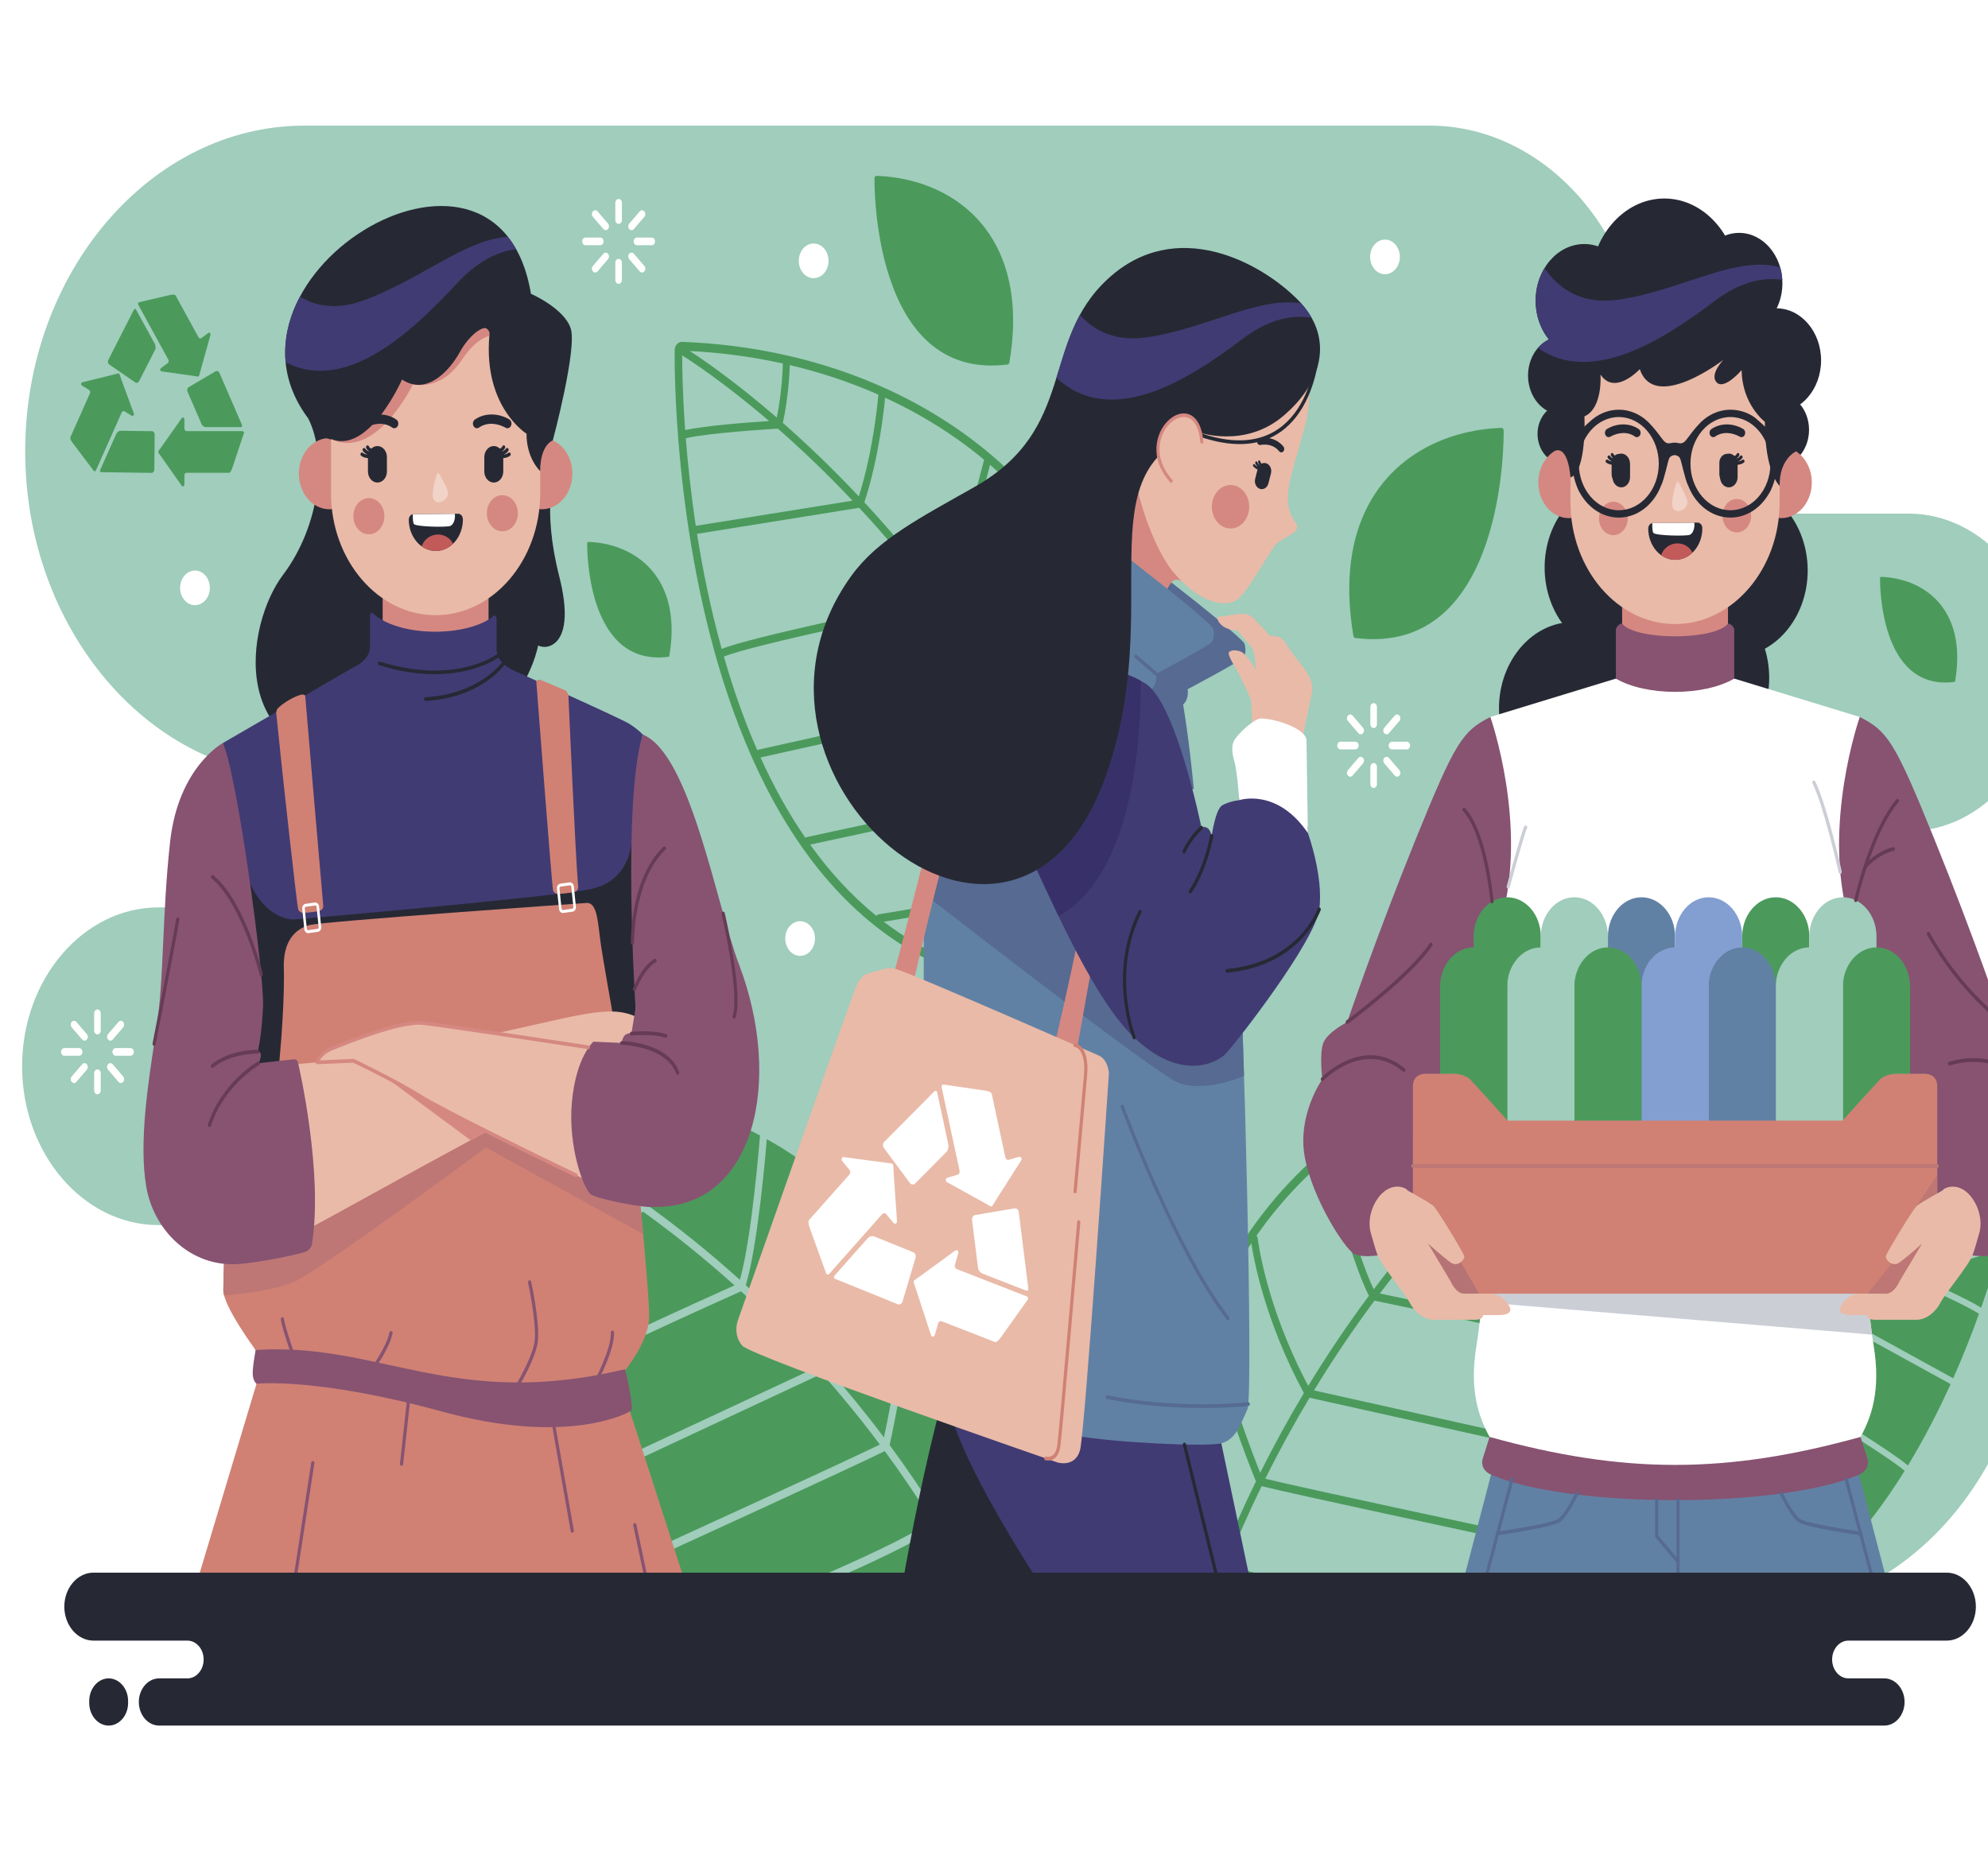 <svg width="393" height="366" viewBox="0 0 393 366" fill="none" xmlns="http://www.w3.org/2000/svg">
<rect x="0" y="0" width="393" height="366" fill="#333333" stroke="none"/>
<g clip-path="url(#clip0_1325_153)">
<path d="M-31 366H440V3.05176e-05H-31V366Z" fill="white"/>
<mask id="mask0_1325_153" style="mask-type:luminance" maskUnits="userSpaceOnUse" x="-31" y="0" width="471" height="366">
<path d="M-31 3.05176e-05H440V366H-31V3.05176e-05Z" fill="white"/>
</mask>
<g mask="url(#mask0_1325_153)">
<path fill-rule="evenodd" clip-rule="evenodd" d="M60.204 24.835C29.832 24.835 4.982 53.801 4.982 89.203C4.982 124.604 29.832 153.569 60.204 153.569C66.299 153.569 71.286 159.383 71.286 166.488C71.286 173.592 66.299 179.405 60.204 179.405H31.308C16.491 179.405 4.368 193.536 4.368 210.806C4.368 228.077 16.491 242.208 31.308 242.208C44.123 242.208 54.606 254.428 54.606 269.364C54.606 296.616 73.735 318.914 97.116 318.914H109.824H297.041H346.66C377.032 318.914 401.882 289.948 401.882 254.545C401.882 219.144 377.032 190.177 346.66 190.177H341.319C335.224 190.177 330.238 184.365 330.238 177.261C330.238 170.156 335.224 164.342 341.319 164.342H377.276C392.092 164.342 404.216 150.212 404.216 132.942C404.216 115.691 392.12 101.573 377.326 101.542C377.31 101.542 348.414 101.541 348.397 101.541C335.582 101.541 325.098 89.321 325.098 74.385C325.098 47.132 305.969 24.835 282.589 24.835H60.204Z" fill="#A0CDBC"/>
<path fill-rule="evenodd" clip-rule="evenodd" d="M302.908 209.246C302.913 209.287 302.919 209.328 302.919 209.372C302.919 209.388 303.039 214.752 304.12 219.936C312.418 212.755 318.761 208.43 321.319 206.773C318.37 206.921 315.414 207.185 312.466 207.568C309.279 207.982 306.087 208.541 302.908 209.246ZM284.018 215.409C284.039 215.473 284.055 215.544 284.059 215.616C284.063 215.647 284.903 226.078 287.901 235.522C293.261 229.826 298.365 224.988 302.926 220.979C301.786 215.91 301.575 210.491 301.545 209.559C295.551 210.972 289.668 212.911 284.018 215.409ZM263.109 228.295C263.154 228.368 263.19 228.452 263.213 228.544C263.227 228.6 267.932 247.427 271.572 254.911C276.702 248.097 281.856 242.031 286.808 236.693C283.849 227.693 282.854 217.623 282.707 215.999C279.722 217.372 276.807 218.903 273.978 220.598C270.183 222.867 266.546 225.431 263.109 228.295ZM248.38 244.324C248.513 244.448 248.609 244.63 248.635 244.843C248.64 244.881 250.129 258.014 258.619 274.003C262.523 267.587 266.558 261.654 270.615 256.191C267.106 249.339 262.572 231.684 261.962 229.269C258.43 232.32 255.122 235.701 252.083 239.423C250.799 240.996 249.563 242.628 248.38 244.324ZM239.688 260.156C239.886 260.265 240.038 260.483 240.076 260.756C241.592 271.824 247.298 286.64 249.123 291.184C251.888 285.646 254.781 280.394 257.758 275.427C250.036 261.105 247.828 248.865 247.37 245.804C244.45 250.187 241.869 254.965 239.688 260.156ZM233.936 279.227C234.197 279.292 234.413 279.534 234.467 279.858C236.507 292.311 240.224 303.561 241.671 307.673C243.759 302.534 245.974 297.604 248.284 292.881C247.191 290.218 240.805 274.341 238.88 262.144C237.946 264.522 237.094 266.981 236.33 269.526C235.4 272.632 234.598 275.866 233.936 279.227ZM231.716 301.404C232.027 301.406 232.309 301.655 232.383 302.025C232.391 302.06 234.672 313.421 237.1 319.871C238.302 316.374 239.566 312.962 240.884 309.636C240.104 307.522 235.86 295.66 233.428 281.989C232.394 288.052 231.805 294.52 231.716 301.404ZM233.924 329.798C234.716 327.128 235.543 324.503 236.404 321.924C234.535 317.594 232.685 309.898 231.722 305.573C231.731 306.118 231.741 306.665 231.757 307.216C231.858 311.026 232.109 314.96 232.516 319.021C232.866 322.506 233.333 326.098 233.924 329.798ZM266.16 328.63C255.582 328.201 240.711 323.801 237.579 322.842C236.647 325.648 235.754 328.51 234.907 331.425C246.88 332.831 257.225 331.683 266.16 328.63ZM282.976 319.611C277.903 318.793 250.813 314.33 241.997 310.663C240.631 314.128 239.324 317.686 238.083 321.339C241.752 322.457 258.173 327.267 268.436 327.048C268.728 327.04 268.981 327.245 269.087 327.542C274.185 325.492 278.799 322.804 282.976 319.611ZM297.527 304.364C293.28 303.455 255.77 295.421 249.406 293.828C247.015 298.73 244.728 303.851 242.579 309.2C252.248 313.168 283.887 318.132 283.979 318.147C284.169 318.177 284.33 318.292 284.438 318.455C289.419 314.407 293.756 309.629 297.527 304.364ZM307.337 287.139L258.883 276.346C255.864 281.391 252.927 286.729 250.127 292.366C257.974 294.275 298.051 302.846 298.173 302.871C298.284 302.896 298.384 302.95 298.467 303.024C301.881 298.063 304.814 292.702 307.337 287.139ZM314.58 267.2C309.247 264.91 275.53 257.935 271.717 257.15C267.672 262.592 263.649 268.507 259.756 274.901L307.82 285.608C307.88 285.622 307.937 285.644 307.99 285.673C309.622 281.944 311.078 278.134 312.371 274.299C313.166 271.938 313.901 269.567 314.58 267.2ZM319.885 242.924L287.825 237.772C282.933 243.038 277.845 249.021 272.774 255.738C279.162 257.06 309.713 263.44 315.01 265.679C317.181 257.851 318.751 250.103 319.885 242.924ZM322.11 224.017L322.093 224.014C317.48 222.951 305.663 222.226 303.904 222.123C299.425 226.049 294.414 230.788 289.145 236.365L320.129 241.343C321.091 234.96 321.711 229.066 322.11 224.017ZM322.817 207.648C321.216 208.649 314.658 212.888 305.638 220.619C309.492 220.872 318.243 221.519 322.232 222.408C322.762 215.066 322.818 209.737 322.817 207.648ZM232.711 331.689C231.997 327.43 231.441 323.276 231.035 319.228C230.622 315.118 230.369 311.133 230.266 307.273C229.878 292.841 231.578 280.104 234.923 268.955C238.543 256.891 244.088 246.692 251.005 238.221C257.412 230.372 264.99 224.017 273.298 219.044C282.209 213.711 291.96 209.966 302.01 207.673C305.401 206.899 308.837 206.29 312.297 205.841C315.801 205.384 319.315 205.095 322.818 204.967V204.963C323.215 204.949 323.581 205.123 323.851 205.418C324.12 205.712 324.293 206.123 324.305 206.585L324.304 206.703C324.326 208.296 324.706 242.469 313.763 274.935C302.694 307.775 280.092 338.874 233.974 333.07C233.646 333.029 233.353 332.86 233.132 332.61C232.915 332.368 232.766 332.047 232.713 331.689H232.711Z" fill="#4B9A5C"/>
<path fill-rule="evenodd" clip-rule="evenodd" d="M363.746 242.45C368.6 242.118 373.519 242.279 378.415 242.876C378.245 243.599 377.287 247.821 377.116 252.033C372.785 253.832 367.867 256.116 362.574 258.987C362.223 250.894 363.731 242.646 363.735 242.621C363.745 242.563 363.75 242.506 363.746 242.45ZM345.026 246.48C345.045 246.55 345.056 246.624 345.055 246.701C345.053 246.748 344.779 262.527 346.029 269.296C351.377 265.503 356.587 262.29 361.492 259.579C361.08 251.837 362.394 243.825 362.617 242.536C360.042 242.753 357.485 243.111 354.962 243.618C351.581 244.297 348.258 245.244 345.026 246.48ZM330.403 254.658C330.482 254.79 330.516 254.956 330.492 255.127C330.488 255.158 328.92 265.662 332.137 280.322C336.462 276.492 340.785 273.067 345.03 270.009C343.75 263.762 343.915 248.932 343.944 246.906C340.602 248.259 337.362 249.927 334.261 251.932C332.949 252.779 331.663 253.688 330.403 254.658ZM320.458 264.378C323.206 261.002 326.175 258.057 329.323 255.511C329.042 257.99 328.21 268.009 331.183 281.175C327.871 284.156 324.564 287.376 321.297 290.854C320.835 286.854 319.511 273.874 320.633 264.947C320.661 264.728 320.589 264.518 320.458 264.378ZM312.103 277.41C313.306 275.014 314.588 272.755 315.946 270.632C317.058 268.891 318.22 267.242 319.428 265.678C318.387 275.585 320.013 289.571 320.303 291.922C317.552 294.902 314.833 298.067 312.169 301.426C311.907 297.863 311.375 288.179 312.379 278.043C312.406 277.78 312.289 277.533 312.103 277.41ZM305.817 293.82C306.056 293.908 306.221 294.179 306.202 294.483C306.2 294.512 305.606 303.877 306.139 309.512C307.785 307.163 309.46 304.898 311.158 302.713C310.998 300.872 310.187 290.571 311.142 279.388C309.095 283.755 307.308 288.556 305.817 293.82ZM301.65 316.245C302.809 314.416 303.988 312.633 305.18 310.893C304.64 307.043 304.807 300.615 304.962 297.022C304.856 297.444 304.751 297.866 304.648 298.293C303.941 301.247 303.32 304.341 302.795 307.573C302.342 310.347 301.959 313.237 301.65 316.245ZM326.647 324.392C319.155 324.231 310.974 322.209 302.067 317.77C303.322 315.769 304.598 313.821 305.893 311.928C308.1 313.545 318.612 321.095 326.647 324.392ZM341.425 322.183C337.558 323.466 333.459 324.234 329.12 324.379C329.1 324.121 328.948 323.894 328.723 323.817C320.796 321.106 309.177 312.804 306.591 310.915C308.298 308.458 310.037 306.092 311.801 303.814C317.815 309.105 337.696 320.133 341.425 322.183ZM355.749 314.558C352.675 312.669 325.527 295.973 320.969 292.965C318.121 296.057 315.305 299.349 312.55 302.855C319.157 308.615 342.43 321.305 342.499 321.342C342.639 321.417 342.737 321.552 342.786 321.707C347.447 319.996 351.765 317.543 355.749 314.558ZM366.841 304.081L331.857 282.198C328.496 285.224 325.138 288.5 321.824 292.043C327.456 295.712 356.465 313.539 356.553 313.593C356.633 313.643 356.698 313.712 356.747 313.794C360.394 310.94 363.753 307.647 366.841 304.081ZM376.521 290.801C375.511 292.428 374.457 294.043 373.359 295.633C371.573 298.217 369.668 300.735 367.644 303.139C367.609 303.101 367.572 303.069 367.528 303.042L332.826 281.334C337.137 277.514 341.448 274.101 345.679 271.056C348.444 272.728 372.898 287.546 376.521 290.801ZM385.608 273.645C383.255 278.842 380.449 284.351 377.164 289.753C373.56 286.548 351.415 273.076 346.78 270.268C352.063 266.533 357.208 263.366 362.051 260.694L385.608 273.645ZM391.221 259.751L391.209 259.742C387.886 257.632 378.961 253.759 377.63 253.186C373.381 254.945 368.552 257.179 363.356 259.983L386.122 272.5C388.179 267.868 389.874 263.516 391.221 259.751ZM395.145 247.376C394.716 248.981 393.572 253.057 391.648 258.549C388.768 256.746 382.181 253.794 379.272 252.519C387.798 249.113 393.71 247.696 395.145 247.376ZM379.526 243.018C379.522 243.052 379.515 243.085 379.508 243.118C379.505 243.131 378.489 247.283 378.249 251.568C386.105 248.382 391.869 246.84 394.177 246.284C391.881 245.57 389.556 244.944 387.212 244.411C384.678 243.836 382.112 243.368 379.526 243.018Z" fill="#4B9A5C"/>
<path fill-rule="evenodd" clip-rule="evenodd" d="M127.235 216.372C121.172 215.158 114.971 214.552 108.742 214.498C108.869 215.436 109.563 220.901 109.269 226.223C114.497 229.196 120.402 232.874 126.709 237.353C128.129 227.236 127.231 216.622 127.228 216.589C127.223 216.515 127.224 216.443 127.235 216.372ZM150.281 224.514C150.248 224.598 150.225 224.689 150.217 224.787C150.213 224.847 148.652 244.726 146.261 253.031C139.997 247.383 133.836 242.49 127.996 238.275C129.452 228.612 128.768 218.323 128.643 216.666C131.855 217.362 135.025 218.231 138.135 219.284C142.305 220.693 146.367 222.43 150.281 224.514ZM167.674 237.196C166.207 235.77 164.7 234.416 163.155 233.135C159.498 230.105 155.626 227.477 151.59 225.227C151.381 227.779 149.795 246.45 147.431 254.092C152.397 258.633 157.419 263.649 162.39 269.175C168.208 251.273 167.507 237.812 167.505 237.772C167.495 237.554 167.56 237.35 167.674 237.196ZM179 251.049C175.955 246.355 172.579 242.164 168.929 238.446C168.982 241.609 168.817 254.341 163.488 270.404C167.291 274.694 171.059 279.286 174.745 284.194C175.81 279.24 179.043 263.141 178.712 251.736C178.705 251.455 178.819 251.202 179 251.049ZM187.929 268.803C187.679 268.928 187.502 269.218 187.503 269.555C187.541 282.462 185.702 294.549 184.942 298.985C181.998 294.322 178.963 289.897 175.866 285.699C176.514 282.792 180.249 265.478 180.139 252.852C181.468 255.016 182.73 257.281 183.917 259.652C185.366 262.544 186.707 265.594 187.929 268.803ZM193.846 290.465C193.536 290.537 193.295 290.85 193.282 291.235C193.281 291.272 192.895 303.144 191.545 310.139C189.76 306.915 187.928 303.794 186.057 300.768C186.482 298.479 188.745 285.663 188.897 271.448C190.941 277.273 192.609 283.604 193.846 290.465ZM196.373 319.341C196.346 315.508 196.216 311.812 195.983 308.251C195.713 304.1 195.307 300.111 194.774 296.281C194.697 295.727 194.617 295.178 194.535 294.631C194.294 299.172 193.727 307.282 192.582 312.033C193.872 314.414 195.138 316.851 196.373 319.341ZM163.964 325.476C174.464 322.652 188.591 314.885 191.561 313.216C192.96 315.81 194.329 318.467 195.663 321.189C183.932 325.306 173.402 326.504 163.964 325.476ZM145.656 320.272C150.361 322.518 155.421 324.159 160.856 325.053C160.913 324.733 161.132 324.471 161.425 324.412C171.718 322.306 187.327 313.777 190.806 311.827C188.957 308.46 187.058 305.199 185.115 302.046C176.916 307.708 150.589 318.307 145.656 320.272ZM128.57 308.332C133.217 312.74 138.348 316.531 144.001 319.451C144.081 319.262 144.222 319.11 144.406 319.038C144.497 319.003 175.288 306.873 184.29 300.716C181.249 295.857 178.11 291.257 174.902 286.901C168.808 289.935 132.662 306.463 128.57 308.332ZM115.893 293.341L162.516 271.578C166.376 275.934 170.201 280.603 173.939 285.601C166.416 289.289 127.793 306.936 127.676 306.988C127.569 307.037 127.477 307.113 127.406 307.208C123.168 303.023 119.343 298.33 115.893 293.341ZM105.33 275.056C110.277 271.559 142.811 256.949 146.49 255.301C151.439 259.823 156.446 264.822 161.404 270.332L115.155 291.921C115.096 291.949 115.044 291.983 114.996 292.025C112.743 288.668 110.653 285.191 108.722 281.651C107.532 279.47 106.403 277.267 105.33 275.056ZM95.98 251.997C98.309 258.916 101.171 266.303 104.647 273.633C109.566 270.195 139.034 256.897 145.198 254.13C139.009 248.565 132.926 243.739 127.16 239.585L95.98 251.997ZM90.603 233.607L90.619 233.599C95.052 231.491 106.741 228.091 108.482 227.587C113.613 230.497 119.411 234.098 125.605 238.475L95.472 250.472C93.446 244.311 91.843 238.562 90.603 233.607ZM87.167 217.408C87.513 219.495 88.457 224.807 90.213 232.027C94.052 230.234 102.688 227.605 106.499 226.478C96.194 220.797 88.933 218.044 87.167 217.408ZM107.329 214.495C107.331 214.537 107.334 214.58 107.339 214.622C107.342 214.64 108.118 220.025 107.901 225.451C98.41 220.155 91.35 217.271 88.517 216.194C91.489 215.673 94.487 215.267 97.498 214.983C100.753 214.676 104.035 214.51 107.329 214.495Z" fill="#4B9A5C"/>
<path fill-rule="evenodd" clip-rule="evenodd" d="M154.772 71.871C154.766 71.912 154.762 71.954 154.76 71.997C154.76 72.013 154.641 77.377 153.56 82.56C145.262 75.38 138.919 71.055 136.36 69.397C139.309 69.544 142.265 69.809 145.214 70.193C148.402 70.607 151.593 71.166 154.772 71.871ZM173.661 78.033C173.64 78.098 173.626 78.167 173.62 78.241C173.617 78.272 172.777 88.702 169.778 98.147C164.419 92.45 159.316 87.612 154.755 83.603C155.894 78.534 156.104 73.116 156.133 72.183C162.129 73.596 168.012 75.537 173.661 78.033ZM194.571 90.92C194.525 90.994 194.49 91.077 194.466 91.169C194.453 91.226 189.748 110.052 186.108 117.537C180.976 110.722 175.824 104.657 170.872 99.318C173.83 90.318 174.826 80.249 174.972 78.624C177.957 79.998 180.873 81.529 183.702 83.222C187.496 85.493 191.134 88.055 194.571 90.92ZM209.301 106.949C209.167 107.073 209.071 107.254 209.045 107.467C209.04 107.506 207.551 120.639 199.061 136.626C195.157 130.212 191.122 124.278 187.065 118.815C190.574 111.964 195.107 94.309 195.719 91.894C199.249 94.946 202.558 98.326 205.597 102.047C206.88 103.621 208.116 105.254 209.301 106.949ZM217.992 122.78C217.793 122.89 217.643 123.109 217.604 123.381C216.087 134.449 210.38 149.265 208.557 153.809C205.792 148.27 202.897 143.019 199.922 138.052C207.644 123.73 209.852 111.49 210.31 108.429C213.23 112.811 215.811 117.591 217.992 122.78ZM223.744 141.852C223.484 141.917 223.268 142.158 223.213 142.483C221.173 154.935 217.455 166.186 216.008 170.298C213.919 165.16 211.706 160.229 209.396 155.505C210.488 152.844 216.875 136.966 218.8 124.769C219.733 127.146 220.585 129.606 221.349 132.151C222.281 135.256 223.082 138.49 223.744 141.852ZM225.966 164.03C225.653 164.03 225.372 164.28 225.296 164.65C225.29 164.685 223.008 176.046 220.581 182.495C219.377 178.997 218.114 175.586 216.797 172.262C217.574 170.145 221.818 158.285 224.252 144.613C225.287 150.676 225.875 157.144 225.966 164.03ZM223.754 192.425C222.964 189.753 222.136 187.128 221.276 184.549C223.144 180.218 224.995 172.523 225.958 168.198C225.949 168.742 225.939 169.29 225.923 169.839C225.82 173.65 225.571 177.585 225.163 181.645C224.815 185.129 224.347 188.721 223.754 192.425ZM191.521 191.253C202.098 190.825 216.969 186.426 220.102 185.466C221.033 188.273 221.926 191.134 222.773 194.05C210.799 195.455 200.454 194.307 191.521 191.253ZM174.705 182.234C179.779 181.417 206.868 176.955 215.683 173.287C217.049 176.752 218.356 180.311 219.597 183.963C215.928 185.082 199.506 189.893 189.244 189.672C188.952 189.665 188.698 189.871 188.592 190.166C183.495 188.116 178.881 185.428 174.705 182.234ZM160.154 166.989C164.4 166.081 201.909 158.045 208.274 156.453C210.664 161.354 212.952 166.477 215.101 171.825C205.431 175.794 173.793 180.756 173.7 180.77C173.51 180.8 173.35 180.917 173.243 181.08C168.262 177.031 163.925 172.254 160.154 166.989ZM150.343 149.764L198.796 138.972C201.817 144.015 204.753 149.354 207.553 154.99C199.706 156.9 159.629 165.471 159.508 165.496C159.396 165.521 159.297 165.575 159.212 165.649C155.799 160.689 152.866 155.327 150.343 149.764ZM143.1 129.825C148.433 127.535 182.149 120.559 185.963 119.774C190.007 125.217 194.031 131.131 197.924 137.528L149.859 148.232C149.799 148.247 149.743 148.268 149.69 148.297C148.057 144.569 146.602 140.759 145.309 136.924C144.513 134.563 143.779 132.191 143.1 129.825ZM137.794 105.548L169.855 100.397C174.745 105.663 179.835 111.645 184.906 118.363C178.518 119.684 147.966 126.065 142.67 128.304C140.499 120.476 138.928 112.727 137.794 105.548ZM135.569 86.642L135.586 86.637C140.2 85.575 152.016 84.851 153.777 84.747C158.255 88.674 163.267 93.413 168.534 98.988L137.551 103.968C136.589 97.585 135.968 91.69 135.569 86.642ZM134.863 70.272C136.463 71.273 143.022 75.513 152.042 83.244C148.187 83.496 139.438 84.143 135.448 85.033C134.917 77.689 134.86 72.361 134.863 70.272ZM224.968 194.312C225.684 190.054 226.238 185.902 226.644 181.853C227.058 177.742 227.31 173.758 227.414 169.898C227.801 155.466 226.102 142.728 222.757 131.579C219.137 119.515 213.591 109.317 206.676 100.846C200.268 92.997 192.689 86.642 184.382 81.669C175.471 76.335 165.718 72.59 155.67 70.298C152.28 69.524 148.843 68.914 145.381 68.464C141.878 68.009 138.364 67.72 134.861 67.592V67.589C134.465 67.573 134.099 67.748 133.83 68.043C133.56 68.336 133.387 68.748 133.374 69.209L133.376 69.328C133.354 70.921 132.975 105.094 143.917 137.56C154.987 170.399 177.589 201.498 223.705 195.694C224.035 195.653 224.325 195.485 224.548 195.235C224.764 194.993 224.914 194.67 224.968 194.312Z" fill="#4B9A5C"/>
<path fill-rule="evenodd" clip-rule="evenodd" d="M229.188 273.849L232.462 284.955L217.018 317.645H177.63C179.194 308.281 186.837 264.637 195.083 254.366C204.335 242.843 229.188 273.849 229.188 273.849Z" fill="#262934"/>
<path fill-rule="evenodd" clip-rule="evenodd" d="M230.501 273.849L241.354 284.955L248.22 317.645H208.545C203.686 310.432 185.864 283.18 187.064 273.221C188.451 261.698 230.501 273.849 230.501 273.849Z" fill="#413B73"/>
<path fill-rule="evenodd" clip-rule="evenodd" d="M215.639 102.849C215.639 102.849 244.847 125.056 246.014 127.256C246.014 127.256 246.643 129.142 245.655 130.085C244.666 131.028 234.78 136.264 234.78 136.264C234.78 136.264 235.14 138.149 233.882 139.302C233.882 139.302 234.974 145.347 235.994 155.938L216.751 164.009C216.751 164.009 206.865 135.928 206.865 134.051C206.865 132.172 209.504 119.089 211.458 109.291L212.76 104.522C212.76 104.522 213.838 101.536 215.639 102.849Z" fill="#566A92"/>
<path fill-rule="evenodd" clip-rule="evenodd" d="M234.81 110.998L233.544 114.867C233.544 114.867 232.608 114.298 231.845 114.874C231.081 115.45 229.958 118.069 229.958 118.069C229.958 118.069 208.164 112.674 208.883 111.209C209.602 109.74 217.691 94.762 217.691 94.762L224.043 92.778L234.766 110.475L234.81 110.998Z" fill="#D58881"/>
<path fill-rule="evenodd" clip-rule="evenodd" d="M209.393 99.812C209.393 99.812 238.6 122.019 239.768 124.219C239.768 124.219 240.398 126.105 239.409 127.047C238.42 127.99 228.535 133.228 228.535 133.228C228.535 133.228 228.895 135.113 227.636 136.264C227.636 136.264 244.26 187.066 244.98 191.048C245.699 195.028 247.855 275.896 246.597 278.619C245.339 281.343 244.441 284.486 241.564 285.323C238.689 286.161 219.097 285.113 212.806 283.856C206.516 282.599 186.025 273.173 184.406 268.982C182.789 264.792 181.889 166.955 183.328 151.87C184.766 136.786 194.112 117.302 201.841 115.207C201.841 115.207 202.02 113.008 203.369 113.008L206.514 101.484C206.514 101.484 207.593 98.499 209.393 99.812Z" fill="#6181A4"/>
<path fill-rule="evenodd" clip-rule="evenodd" d="M244.532 189.29C244.769 190.132 244.923 190.736 244.98 191.047C245.205 192.296 245.572 201.109 245.931 212.699C241.308 214.742 235.974 215.329 232.89 214.054C228.773 212.351 195.956 187.035 182.656 176.713C182.684 173.064 182.724 169.657 182.777 166.574L206.491 142.387C206.491 142.387 230.825 170.097 244.532 189.29Z" fill="#566A92"/>
<path fill-rule="evenodd" clip-rule="evenodd" d="M256.385 147.045L257.374 146.417C257.374 146.417 259.126 138.14 259.352 136.989C259.577 135.837 259.577 134.369 257.331 131.541C255.084 128.713 254.678 127.873 253.78 126.669C252.881 125.464 251.084 125.778 251.084 125.778C251.084 125.778 248.748 123.107 247.579 122.008C247.579 122.008 246.543 121.143 245.061 121.378C243.578 121.613 241.288 121.876 240.816 121.954C240.344 122.033 241.016 124.546 244.612 124.651C244.612 124.651 247.129 127.583 247.577 128.211C248.027 128.841 248.296 132.455 248.296 132.455C248.296 132.455 246.364 129.155 245.197 128.788C244.028 128.422 243.444 128.578 242.995 128.892C242.546 129.207 243.646 131.066 244.454 132.402C245.263 133.738 247.082 137.769 247.262 138.293C247.442 138.817 247.442 142.326 247.487 143.059C247.531 143.793 256.385 147.045 256.385 147.045Z" fill="#E9BAA8"/>
<path fill-rule="evenodd" clip-rule="evenodd" d="M211.715 214.074C211.715 214.074 217.108 183.696 220.703 164.213C224.297 144.73 224.167 134.512 224.167 134.512C224.167 134.512 210.996 125.874 198.954 135.72C186.912 145.567 185.294 161.069 176.487 193.333L180.441 194.799C180.441 194.799 188.978 157.193 192.573 150.279C196.168 143.367 203.004 133.465 210.729 132.288C218.454 131.111 220.971 144.203 216.478 168.507C211.984 192.809 207.671 209.882 207.671 209.882L211.715 214.074Z" fill="#D58881"/>
<path fill-rule="evenodd" clip-rule="evenodd" d="M255.808 69.535C255.808 69.535 260.738 74.074 257.927 84.463C255.114 94.852 252.931 99.088 256.267 103.565C256.267 103.565 256.704 104.376 256.166 104.955C255.63 105.531 253.634 106.58 252.501 107.373C251.366 108.165 247.501 115.74 245.044 118.172C242.586 120.603 236.882 119.136 231.889 113.034C226.896 106.931 222.492 91.46 223.854 85.119C225.213 78.777 246.301 67.649 255.808 69.535Z" fill="#E9BAA8"/>
<path fill-rule="evenodd" clip-rule="evenodd" d="M244.239 96.039C246.202 96.669 247.357 99.038 246.817 101.328C246.274 103.618 244.242 104.963 242.279 104.333C240.315 103.702 239.159 101.333 239.701 99.044C240.243 96.755 242.274 95.41 244.239 96.039Z" fill="#D58881"/>
<path fill-rule="evenodd" clip-rule="evenodd" d="M249.175 87.973C250.483 87.731 251.942 88.041 252.87 89.22C253.086 89.494 253.455 89.512 253.688 89.26C253.922 89.011 253.937 88.581 253.722 88.308C252.567 86.841 250.626 86.279 248.976 86.645C248.661 86.71 248.451 87.062 248.508 87.428C248.563 87.794 248.864 88.037 249.175 87.973Z" fill="#262934"/>
<path fill-rule="evenodd" clip-rule="evenodd" d="M250.332 91.601C250.017 91.493 249.692 91.524 249.41 91.665C249.321 91.603 249.176 91.469 249.137 91.23C249.115 91.092 249 91.002 248.882 91.028C248.765 91.055 248.688 91.188 248.71 91.325C248.755 91.606 248.884 91.806 249.015 91.942L249.001 91.953C248.837 91.845 248.659 91.666 248.555 91.377C248.509 91.248 248.382 91.186 248.271 91.24C248.16 91.293 248.108 91.443 248.153 91.571C248.27 91.897 248.455 92.123 248.642 92.28L248.639 92.284C248.446 92.203 248.244 92.063 248.072 91.833C247.993 91.728 247.855 91.717 247.766 91.809C247.675 91.9 247.666 92.061 247.745 92.167C247.92 92.404 248.12 92.566 248.318 92.675L248.597 92.823L248.129 94.668C247.915 95.507 248.331 96.398 249.051 96.647C249.772 96.895 250.536 96.412 250.748 95.572L251.255 93.58C251.469 92.741 251.053 91.85 250.332 91.601Z" fill="#262934"/>
<path fill-rule="evenodd" clip-rule="evenodd" d="M260.664 70.72C260.68 70.523 260.557 70.345 260.389 70.324C260.218 70.303 260.066 70.446 260.048 70.644C260.042 70.707 258.213 92.841 237.279 85.614C237.116 85.557 236.943 85.666 236.895 85.858C236.845 86.049 236.94 86.25 237.104 86.307C258.756 93.781 260.656 70.786 260.664 70.72Z" fill="#262934"/>
<path fill-rule="evenodd" clip-rule="evenodd" d="M258.528 163.398L258.547 164.698C258.547 164.698 261.691 173.288 260.794 179.782C259.894 186.277 244.347 206.179 242.37 208.274C240.393 210.369 233.203 213.721 224.216 205.131C215.23 196.542 206.513 174.545 202.558 167.002C198.605 159.461 202.109 138.823 206.243 134.423C210.376 130.025 220.276 131.384 226.382 135.095C232.489 138.807 237.516 163.649 237.516 163.649C237.516 163.649 238.953 162.811 239.538 165.273C239.538 165.273 240.255 159.982 241.649 159.196C243.042 158.412 244.973 158.201 244.973 158.201C244.973 158.201 244.962 158.01 244.939 157.683C247.125 157.109 253.801 156.101 258.528 163.398Z" fill="#413B73"/>
<path fill-rule="evenodd" clip-rule="evenodd" d="M209.263 181.126C206.463 175.299 204.133 170.005 202.558 167.003C199.202 160.598 201.222 144.756 204.438 137.425L218.412 132.091C220.918 132.574 223.4 133.451 225.52 134.6C225.563 145.999 224.045 172.951 209.263 181.126Z" fill="#383169"/>
<path fill-rule="evenodd" clip-rule="evenodd" d="M258.277 146.367L258.547 164.698C252.422 155.689 244.973 158.201 244.973 158.201C244.973 158.201 244.615 152.389 243.94 150.241C243.94 150.241 243.221 147.987 243.895 146.575C244.569 145.159 247.445 142.595 248.839 142.123C250.231 141.651 258.14 143.641 258.277 146.367Z" fill="white"/>
<path fill-rule="evenodd" clip-rule="evenodd" d="M236.712 85.406C236.712 85.406 245.899 88.775 253.616 82.297C261.335 75.821 263.934 66.801 256.647 59.361C249.359 51.921 232.502 42.7 219.017 55.131C205.532 67.561 213.026 84.704 192.695 96.25C181.963 102.346 173.553 106.57 168.296 113.854C139.986 153.074 200.503 204.519 218.631 153.345C230.552 119.69 214.1 93.63 236.712 85.406Z" fill="#262934"/>
<path fill-rule="evenodd" clip-rule="evenodd" d="M237.593 87.353C236.563 75.51 223.449 86.102 231.534 95.104C231.534 95.104 236.992 94.296 237.593 87.353Z" fill="#E9BAA8"/>
<path fill-rule="evenodd" clip-rule="evenodd" d="M237.292 87.387C237.308 87.581 237.457 87.722 237.623 87.703C237.789 87.684 237.909 87.511 237.894 87.318C237.629 84.265 236.575 82.616 235.264 82.008C234.122 81.479 232.802 81.747 231.64 82.57C230.501 83.377 229.507 84.723 228.991 86.367C228.182 88.945 228.536 92.251 231.325 95.358C231.445 95.493 231.636 95.487 231.752 95.348C231.867 95.208 231.863 94.984 231.742 94.849C229.162 91.975 228.824 88.951 229.558 86.609C230.026 85.12 230.923 83.903 231.953 83.174C232.961 82.461 234.087 82.219 235.041 82.662C236.154 83.179 237.054 84.641 237.292 87.387Z" fill="#D58881"/>
<path fill-rule="evenodd" clip-rule="evenodd" d="M217.116 208.647C217.116 208.647 180.446 192.547 177.157 191.588C177.157 191.588 176.047 191.276 175.266 191.443C174.485 191.612 171.607 192.451 171.607 192.451C171.607 192.451 170.168 192.736 169.263 194.94C168.359 197.144 145.83 261.163 145.83 261.163C145.83 261.163 144.844 263.847 146.735 266.051C148.625 268.255 209.057 289.148 209.057 289.148C209.057 289.148 212.509 290.202 213.497 286.751C214.484 283.301 219.211 212.287 219.211 212.287C219.211 212.287 219.169 209.507 217.116 208.647Z" fill="#E9BAA8"/>
<path fill-rule="evenodd" clip-rule="evenodd" d="M180.913 233.983L187.215 227.634C187.36 227.4 187.602 226.873 187.447 226.15L185.279 216.052L185.279 216.049C185.269 216.008 185.114 215.369 184.657 215.829L174.809 225.753C174.503 226.061 174.468 226.606 174.734 226.964L179.874 233.896C180.139 234.252 180.606 234.292 180.913 233.983Z" fill="white"/>
<path fill-rule="evenodd" clip-rule="evenodd" d="M189.693 231.468L186.15 214.965C186.098 214.72 186.227 214.47 186.437 214.408L194.848 215.641C195.324 215.713 195.978 215.925 196.057 216.291L198.748 228.828C198.857 229.2 199.12 229.396 199.457 229.297L201.455 228.714C201.619 228.666 201.784 228.74 201.878 228.904C201.972 229.07 201.968 229.276 201.867 229.435L196.873 237.285C195.824 238.936 196.283 238.74 194.69 237.859L187.187 233.715C187.034 233.631 186.947 233.452 186.963 233.255C186.98 233.058 187.096 232.902 187.26 232.855C187.925 232.661 188.592 232.466 189.257 232.272C189.595 232.174 189.747 231.857 189.693 231.468Z" fill="white"/>
<path fill-rule="evenodd" clip-rule="evenodd" d="M192.158 241.205L193.359 250.812C193.451 251.08 193.702 251.602 194.308 251.838L202.778 255.142L202.779 255.143C202.812 255.155 203.359 255.345 203.272 254.65L201.395 239.636C201.336 239.169 200.961 238.842 200.558 238.908L192.782 240.23C192.38 240.298 192.1 240.736 192.158 241.205Z" fill="white"/>
<path fill-rule="evenodd" clip-rule="evenodd" d="M189.127 250.907L202.967 256.306C203.174 256.386 203.285 256.647 203.216 256.887L197.799 264.487C197.491 264.918 196.987 265.446 196.679 265.326L186.165 261.226C185.837 261.132 185.554 261.284 185.444 261.669C185.227 262.427 185.008 263.187 184.79 263.946C184.737 264.132 184.594 264.255 184.425 264.259C184.256 264.263 184.109 264.148 184.048 263.962L181.057 254.832C180.428 252.912 180.323 253.471 181.817 252.378L188.85 247.235C188.994 247.131 189.17 247.142 189.304 247.263C189.437 247.385 189.488 247.583 189.434 247.771C189.216 248.529 188.998 249.287 188.78 250.046C188.669 250.432 188.816 250.752 189.127 250.907Z" fill="white"/>
<path fill-rule="evenodd" clip-rule="evenodd" d="M180.537 247.58L172.67 244.394C172.423 244.365 171.91 244.384 171.451 244.901L165.032 252.14H165.03C165.005 252.171 164.608 252.648 165.178 252.878L177.474 257.858C177.857 258.014 178.28 257.776 178.413 257.328L180.992 248.675C181.125 248.229 180.92 247.736 180.537 247.58Z" fill="white"/>
<path fill-rule="evenodd" clip-rule="evenodd" d="M174.403 240.04L163.913 251.868C163.757 252.043 163.506 252.038 163.356 251.858L160.066 242.749C159.88 242.234 159.712 241.467 159.944 241.204L167.914 232.22C168.135 231.923 168.15 231.561 167.907 231.269C167.43 230.694 166.954 230.119 166.476 229.543C166.358 229.402 166.331 229.199 166.406 229.021C166.481 228.844 166.636 228.745 166.805 228.768L175.135 229.884C176.886 230.118 176.51 229.752 176.653 231.801L177.326 241.446C177.339 241.643 177.25 241.821 177.096 241.902C176.941 241.984 176.767 241.945 176.65 241.803C176.173 241.228 175.695 240.652 175.218 240.079C174.976 239.786 174.665 239.79 174.403 240.04Z" fill="white"/>
<path d="M207.205 288.771C206.895 288.771 206.679 288.706 206.661 288.699C206.491 288.646 206.393 288.444 206.438 288.249C206.485 288.053 206.659 287.933 206.825 287.99C206.845 287.994 207.521 288.187 208.109 287.736C208.585 287.369 208.891 286.673 209.018 285.669C209.43 282.405 212.909 241.984 212.943 241.575C212.96 241.374 213.115 241.224 213.289 241.246C213.463 241.267 213.589 241.447 213.571 241.649C213.537 242.058 210.057 282.495 209.642 285.777C209.487 287.001 209.087 287.87 208.448 288.358C208.01 288.691 207.55 288.771 207.205 288.771Z" fill="#D08174"/>
<path d="M212.82 235.906L212.192 235.829C212.192 235.829 213.779 218.204 214.281 212.557C214.74 207.383 212.552 207.003 212.459 206.989C212.287 206.964 212.162 206.781 212.182 206.58C212.204 206.382 212.344 206.238 212.528 206.257C212.648 206.273 215.436 206.687 214.909 212.632C214.408 218.28 212.82 235.906 212.82 235.906Z" fill="#D08174"/>
<path d="M235.312 176.64C235.245 176.64 235.177 176.615 235.119 176.563C234.981 176.439 234.956 176.207 235.064 176.047C238.152 171.404 239.217 165.263 239.227 165.202C239.261 165.003 239.424 164.873 239.599 164.912C239.77 164.951 239.881 165.145 239.847 165.344C239.803 165.601 238.746 171.714 235.562 176.497C235.5 176.592 235.407 176.64 235.312 176.64Z" fill="#262934"/>
<path d="M234.059 168.753C234.008 168.753 233.957 168.739 233.908 168.708C233.756 168.61 233.698 168.386 233.783 168.208C235.221 165.152 237.245 163.423 237.331 163.352C237.473 163.233 237.669 163.267 237.772 163.433C237.873 163.598 237.843 163.828 237.701 163.947C237.682 163.964 235.702 165.658 234.336 168.562C234.279 168.684 234.171 168.753 234.059 168.753Z" fill="#262934"/>
<path d="M242.582 192.318C242.418 192.318 242.281 192.172 242.268 191.978C242.253 191.776 242.383 191.598 242.557 191.582C256.708 190.255 260.465 179.752 260.5 179.647C260.565 179.457 260.75 179.369 260.91 179.441C261.072 179.515 261.151 179.73 261.087 179.919C261.05 180.028 257.17 190.951 242.607 192.317C242.599 192.317 242.59 192.318 242.582 192.318Z" fill="#262934"/>
<path d="M224.216 205.5C224.099 205.5 223.985 205.421 223.931 205.288C223.88 205.162 218.906 192.566 225.099 180.079C225.185 179.902 225.379 179.844 225.531 179.945C225.681 180.046 225.732 180.271 225.645 180.448C219.616 192.604 224.452 204.851 224.502 204.974C224.576 205.158 224.51 205.378 224.352 205.465C224.308 205.489 224.262 205.5 224.216 205.5Z" fill="#262934"/>
<path d="M228.536 133.596C228.47 133.596 228.404 133.572 228.347 133.523L224.35 130.071C224.209 129.95 224.18 129.719 224.283 129.556C224.388 129.393 224.585 129.357 224.726 129.479L228.724 132.933C228.863 133.053 228.893 133.283 228.789 133.446C228.727 133.544 228.632 133.596 228.536 133.596Z" fill="#566A92"/>
<path d="M237.815 278.373C232.645 278.373 225.8 278.008 218.803 276.586C218.63 276.551 218.517 276.361 218.546 276.162C218.576 275.96 218.733 275.822 218.911 275.861C233.071 278.74 246.598 277.257 246.734 277.242C246.913 277.222 247.063 277.371 247.078 277.573C247.096 277.775 246.969 277.956 246.795 277.974C246.726 277.983 243.168 278.373 237.815 278.373Z" fill="#566A92"/>
<path d="M242.75 261.011C242.663 261.011 242.578 260.969 242.514 260.889C232.074 247.367 221.678 219.201 221.574 218.917C221.506 218.728 221.58 218.513 221.74 218.433C221.899 218.353 222.087 218.441 222.155 218.627C222.257 218.908 232.614 246.966 242.985 260.396C243.101 260.547 243.091 260.781 242.961 260.916C242.9 260.979 242.825 261.011 242.75 261.011Z" fill="#566A92"/>
<path d="M240.41 311.549C240.273 311.549 240.146 311.444 240.107 311.282L233.837 285.695C233.79 285.499 233.887 285.295 234.054 285.239C234.224 285.184 234.396 285.297 234.445 285.491L240.713 311.079C240.762 311.275 240.664 311.479 240.497 311.534C240.468 311.545 240.439 311.549 240.41 311.549Z" fill="#262934"/>
<path fill-rule="evenodd" clip-rule="evenodd" d="M213.483 62.259C216.312 65.42 220.54 67.629 226.834 66.683C238.638 64.91 248.727 58.576 257.232 59.986C258.061 60.912 258.741 61.86 259.285 62.824C255.681 62.202 251.036 62.904 245.599 67.027C234.869 75.164 219.666 84.735 208.844 74.695C210.158 70.477 211.312 66.249 213.483 62.259Z" fill="#413B73"/>
<path fill-rule="evenodd" clip-rule="evenodd" d="M109.725 93.532C109.725 93.532 107.052 100.154 110.56 113.981C114.069 127.807 108.055 128.587 106.383 127.613C106.383 127.613 102.207 150.885 73.302 150.69C44.397 150.495 48.574 123.425 55.926 113.688C63.278 103.951 64.742 90.272 60.934 82.728L74.806 73.18L109.725 93.532Z" fill="#262934"/>
<path fill-rule="evenodd" clip-rule="evenodd" d="M75.647 132.803H96.58V115.319H75.647V132.803Z" fill="#D58881"/>
<path fill-rule="evenodd" clip-rule="evenodd" d="M107.908 86.67C108.057 86.694 108.205 86.722 108.35 86.758L108.355 86.76L108.354 86.76C111.048 87.417 113.094 90.171 113.149 93.516C113.212 97.402 110.56 100.613 107.225 100.687C103.891 100.761 101.136 97.669 101.072 93.783C101.035 91.523 101.915 89.493 103.314 88.175C103.16 90.253 103.443 92.825 105.719 93.083L105.653 89.024C105.626 87.381 106.941 86.625 107.908 86.67Z" fill="#D58881"/>
<path fill-rule="evenodd" clip-rule="evenodd" d="M64.321 86.67C64.171 86.694 64.024 86.722 63.877 86.758L63.874 86.76L63.874 86.76C61.18 87.417 59.134 90.171 59.08 93.516C59.017 97.402 61.669 100.613 65.003 100.687C68.338 100.761 71.093 97.669 71.156 93.783C71.193 91.523 70.313 89.493 68.915 88.175C69.068 90.253 68.785 92.825 66.509 93.083L66.575 89.024C66.602 87.381 65.287 86.625 64.321 86.67Z" fill="#D58881"/>
<path fill-rule="evenodd" clip-rule="evenodd" d="M86.113 51.508C97.485 51.508 106.79 62.353 106.79 75.608V97.529C106.79 110.785 97.485 121.629 86.113 121.629C74.743 121.629 65.438 110.785 65.438 97.529V75.608C65.438 62.353 74.743 51.508 86.113 51.508Z" fill="#E9BAA8"/>
<path fill-rule="evenodd" clip-rule="evenodd" d="M65.438 86.789V75.609C65.438 68.304 68.264 61.734 72.703 57.303C80.629 56.462 98.919 55.69 99.182 66.441C99.182 66.441 95.589 64.689 91.328 71.115C87.067 77.542 81.64 75.974 81.64 75.974C81.64 75.974 74.3 91.168 65.438 86.789Z" fill="#D58881"/>
<path fill-rule="evenodd" clip-rule="evenodd" d="M91.508 102.637C91.534 106.081 89.16 108.897 86.206 108.929C83.25 108.96 80.833 106.193 80.806 102.749H80.816C80.811 102.156 81.223 101.668 81.732 101.662L90.566 101.569C91.075 101.564 91.495 102.044 91.499 102.637H91.508Z" fill="#262934"/>
<path fill-rule="evenodd" clip-rule="evenodd" d="M89.552 107.513C88.641 108.385 87.477 108.916 86.205 108.929C85.167 108.94 84.195 108.606 83.37 108.018C83.771 106.733 84.965 105.762 86.412 105.684C87.792 105.61 89.008 106.369 89.552 107.513Z" fill="#C35A5A"/>
<path fill-rule="evenodd" clip-rule="evenodd" d="M81.613 101.674L89.917 101.586C90.058 102.655 89.641 103.741 89.024 103.983C88.275 104.277 82.265 104.158 81.835 103.611C81.627 103.347 81.593 102.489 81.613 101.674Z" fill="white"/>
<path fill-rule="evenodd" clip-rule="evenodd" d="M87.272 94.441C87.686 95.206 88.244 96.293 88.476 96.997C89.154 99.07 85.746 100.357 85.557 98.178C85.49 97.401 85.666 96.32 85.903 95.384C86.54 92.882 86.579 93.164 87.272 94.441Z" fill="#F1D3C8"/>
<path fill-rule="evenodd" clip-rule="evenodd" d="M50.71 273.58L37.702 316.897L135.775 313.89L124.088 277.666L53.781 256.863L50.71 273.58Z" fill="#D08174"/>
<path fill-rule="evenodd" clip-rule="evenodd" d="M101.605 132.605C101.605 132.605 122.658 141.994 124.447 143.132C126.236 144.27 127.049 145.217 127.049 145.217C127.049 145.217 124.204 161.138 125.504 182.369C126.805 203.599 122.902 233.17 122.902 233.17C122.902 233.17 124.528 248.903 126.805 256.297C129.082 263.689 123.552 270.703 123.552 270.703C89.615 278.856 75.001 265.281 50.536 266.912C50.536 266.912 45.657 258.57 45.901 255.443C46.145 252.316 50.861 210.044 51.512 202.082C52.163 194.122 46.145 153.177 44.031 146.922L69.706 132.034C71.322 131.296 73.149 129.986 73.149 127.774C73.149 124.289 73.149 125.089 73.149 121.604C73.149 121.604 73.31 121.149 73.554 121.091C78.565 126.051 92.534 126.073 97.757 121.664C98 121.721 98.162 122.175 98.162 122.175V128.346C98.162 130.558 99.989 131.869 101.605 132.605Z" fill="#413B73"/>
<path fill-rule="evenodd" clip-rule="evenodd" d="M125.213 166.842C125.106 171.517 125.16 176.757 125.504 182.369C126.246 194.469 125.297 209.276 124.343 219.776C107.684 221.427 84.288 221.629 76.683 219.474C67.15 216.77 55.73 216.847 50.158 215.594C50.808 209.433 51.326 204.356 51.512 202.082C51.848 197.973 50.407 185.075 48.644 172.697C52.014 182.2 58.138 181.79 58.138 181.79C58.138 181.79 109.096 177.409 116.865 175.754C124.635 174.098 124.835 166.502 124.835 166.502L125.213 166.842Z" fill="#262934"/>
<path fill-rule="evenodd" clip-rule="evenodd" d="M115.961 178.526C115.961 178.526 63.661 182.165 61.059 182.924C58.456 183.683 55.855 185.956 56.115 191.719C56.375 197.482 54.731 239.629 44.536 242.369C44.536 242.369 44.146 251.922 44.146 255.106C44.146 258.29 50.535 266.911 50.535 266.911L64.18 269.967L104.251 277.246L123.61 270.903C123.61 270.903 128.125 265.342 128.32 260.642C128.516 255.941 125.068 222.805 125.068 222.805C125.068 222.805 119.474 191.415 118.823 187.018C118.172 182.62 118.172 178.412 115.961 178.526Z" fill="#D08174"/>
<path fill-rule="evenodd" clip-rule="evenodd" d="M48.875 238.197C47.637 240.418 46.201 241.92 44.535 242.368C44.535 242.368 44.145 251.922 44.145 255.107C44.145 255.407 44.202 255.756 44.306 256.142C47.605 255.86 54.468 255.091 58.305 253.36C63.484 251.023 96.064 226.873 96.064 226.873L127.142 243.993C126.415 236.026 125.56 227.598 125.219 224.274L94.06 213.241L48.875 238.197Z" fill="#BE7775"/>
<path fill-rule="evenodd" clip-rule="evenodd" d="M55.589 210.619L57.067 210.562C57.067 210.562 64.349 209.718 69.88 209.723C75.41 209.728 106.828 202.221 113.268 200.934C119.708 199.644 122.975 199.547 126.415 201.339C129.856 203.131 126.409 214.732 126.409 214.732L120.034 223.073L117.736 221.802C117.736 221.802 107.285 219.281 105.072 219.433C102.861 219.584 63.31 241.876 60.968 242.937C58.627 243.999 55.589 210.619 55.589 210.619Z" fill="#E9BAA8"/>
<path fill-rule="evenodd" clip-rule="evenodd" d="M97.712 222.95C96.283 223.699 94.704 224.538 93.029 225.436L75.794 212.678L78.773 211.487L100.576 220.056L97.712 222.95Z" fill="#D58881"/>
<path fill-rule="evenodd" clip-rule="evenodd" d="M44.032 146.922C44.032 146.922 35.25 151.66 33.624 166.445C31.998 181.23 32.485 193.437 30.859 203.863C29.233 214.289 27.445 225.852 28.907 234.571C30.371 243.29 37.69 250.493 46.959 249.924C50.818 249.727 60.078 247.848 60.761 247.317C61.445 246.786 61.621 246.23 61.621 246.23C64.008 232.138 59.057 210.621 58.895 210.026C58.732 209.429 58.227 209.429 58.227 209.429C57.405 209.489 53.428 209.944 51.803 210.131C51.509 210.153 51.275 210.179 51.107 210.212C51.107 210.212 52.257 207.971 50.954 207.922C50.954 207.922 51.757 204.877 52.002 198.81C52.246 192.745 46.799 152.369 44.032 146.922Z" fill="#875371"/>
<path fill-rule="evenodd" clip-rule="evenodd" d="M117.481 207.237C117.481 207.237 88.437 202.802 83.753 202.272C79.07 201.741 68.134 206.269 65.633 207.283C63.132 208.298 62.708 210.037 62.708 210.037L69.88 209.723C69.88 209.723 78.188 213.677 83.262 216.861C88.336 220.047 116.698 233.846 117.739 234.149C118.78 234.453 117.481 207.237 117.481 207.237Z" fill="#E9BAA8"/>
<path fill-rule="evenodd" clip-rule="evenodd" d="M127.049 145.217C136.492 148.986 141.636 178.995 146.082 190.658C154.857 213.665 149.251 239.06 129.155 238.623L129.158 238.633C127.305 238.866 118.197 237.075 116.83 236.165C115.464 235.255 112.239 226.87 113.057 217.892C113.875 208.912 117.318 205.949 117.318 205.949L122.91 206.199C122.91 206.199 123.032 204.02 124.821 204.351L125.645 199.319C125.645 199.319 122.952 158.763 127.049 145.217Z" fill="#875371"/>
<path fill-rule="evenodd" clip-rule="evenodd" d="M112.365 137.446C112.365 137.446 113.763 169.398 114.283 175.16C114.283 175.16 114.479 176.07 113.568 176.336C112.657 176.601 110.25 176.753 110.25 176.753C110.25 176.753 109.566 176.715 109.339 176.032C109.112 175.35 106.008 134.578 106.008 134.578C106.008 134.578 106.465 134.348 106.66 134.367C106.855 134.386 111.832 136.529 111.832 136.529C111.832 136.529 112.222 136.755 112.365 137.446Z" fill="#D08174"/>
<path fill-rule="evenodd" clip-rule="evenodd" d="M60.327 137.473C60.416 138.574 63.373 173.217 63.886 178.905C63.886 178.905 64.082 179.814 63.171 180.08C62.26 180.346 59.854 180.497 59.854 180.497C59.854 180.497 59.146 180.385 58.943 179.776C58.74 179.168 55.977 154.685 54.59 140.8C54.702 140.595 54.672 140.306 54.905 140.062C56.006 138.902 58.459 137.508 59.756 137.301C59.934 137.274 60.192 137.456 60.327 137.473Z" fill="#D08174"/>
<path fill-rule="evenodd" clip-rule="evenodd" d="M50.535 266.911C50.535 266.911 49.816 270.737 49.978 271.969C50.141 273.202 50.71 273.58 50.71 273.58C50.71 273.58 62.501 272.253 87.382 279.076C112.263 285.901 124.217 279.362 124.786 278.887C125.355 278.413 123.864 271.711 123.553 270.703C89.615 278.855 75.001 265.28 50.535 266.911Z" fill="#875371"/>
<path fill-rule="evenodd" clip-rule="evenodd" d="M62.278 179.026L60.466 179.281C60.399 179.293 60.34 179.336 60.3 179.394C60.261 179.452 60.239 179.528 60.246 179.607C60.368 180.946 60.515 182.313 60.664 183.65C60.674 183.729 60.71 183.798 60.76 183.843C60.811 183.889 60.876 183.913 60.943 183.907L62.769 183.65C62.84 183.641 62.901 183.598 62.942 183.536C62.983 183.475 63.005 183.395 62.996 183.312L62.578 179.281C62.568 179.201 62.532 179.133 62.482 179.087C62.431 179.042 62.367 179.017 62.298 179.023L62.278 179.026ZM60.421 178.695L62.237 178.438C62.443 178.412 62.641 178.485 62.793 178.624C62.947 178.766 63.055 178.976 63.081 179.217L63.497 183.243C63.522 183.486 63.459 183.721 63.339 183.899C63.218 184.078 63.037 184.204 62.828 184.234L61.005 184.491C60.799 184.518 60.601 184.444 60.449 184.305C60.295 184.165 60.187 183.955 60.161 183.713C60.034 182.368 59.877 181.024 59.744 179.679C59.722 179.439 59.784 179.208 59.904 179.031C60.024 178.852 60.204 178.726 60.412 178.695L60.421 178.695Z" fill="white"/>
<path fill-rule="evenodd" clip-rule="evenodd" d="M112.63 175.042L110.819 175.297C110.751 175.309 110.693 175.351 110.653 175.409C110.615 175.468 110.593 175.544 110.599 175.623C110.721 176.962 110.868 178.329 111.017 179.665C111.027 179.744 111.064 179.813 111.114 179.859C111.164 179.905 111.229 179.93 111.297 179.922L113.123 179.667C113.192 179.656 113.254 179.614 113.295 179.553C113.336 179.491 113.358 179.411 113.349 179.329L112.931 175.297C112.921 175.218 112.885 175.149 112.835 175.103C112.785 175.057 112.72 175.033 112.652 175.04L112.63 175.042ZM110.774 174.711L112.59 174.455C112.796 174.429 112.994 174.501 113.147 174.642C113.3 174.782 113.408 174.991 113.434 175.234L113.85 179.259C113.875 179.502 113.812 179.736 113.692 179.916C113.571 180.096 113.391 180.222 113.182 180.25L111.359 180.507C111.152 180.533 110.954 180.46 110.802 180.321C110.648 180.181 110.54 179.971 110.515 179.729C110.387 178.384 110.23 177.04 110.097 175.695C110.075 175.456 110.137 175.224 110.257 175.046C110.378 174.868 110.557 174.742 110.765 174.713L110.774 174.711Z" fill="white"/>
<path fill-rule="evenodd" clip-rule="evenodd" d="M72.861 98.48C74.555 98.443 75.954 100.014 75.987 101.988C76.019 103.963 74.671 105.595 72.978 105.632C71.283 105.669 69.883 104.099 69.851 102.124C69.819 100.149 71.167 98.518 72.861 98.48Z" fill="#D58881"/>
<path fill-rule="evenodd" clip-rule="evenodd" d="M99.251 97.896C100.945 97.859 102.345 99.429 102.377 101.403C102.409 103.379 101.062 105.01 99.368 105.048C97.674 105.085 96.274 103.515 96.241 101.54C96.209 99.565 97.557 97.934 99.251 97.896Z" fill="#D58881"/>
<path fill-rule="evenodd" clip-rule="evenodd" d="M99.963 84.573C100.353 84.802 100.831 84.616 101.026 84.16C101.222 83.704 101.063 83.147 100.674 82.92C98.624 81.689 95.882 81.546 93.872 82.951C93.498 83.214 93.375 83.785 93.599 84.221C93.823 84.658 94.314 84.802 94.688 84.54C96.303 83.41 98.326 83.662 99.963 84.573Z" fill="#262934"/>
<path fill-rule="evenodd" clip-rule="evenodd" d="M72.263 84.576C73.901 83.662 75.925 83.41 77.541 84.54C77.915 84.802 78.406 84.658 78.63 84.221C78.854 83.785 78.731 83.214 78.357 82.951C76.346 81.546 73.605 81.689 71.556 82.919C71.165 83.147 71.007 83.704 71.202 84.16C71.398 84.616 71.875 84.802 72.263 84.576Z" fill="#262934"/>
<path fill-rule="evenodd" clip-rule="evenodd" d="M97.615 88.187C98.067 88.187 98.482 88.376 98.807 88.689C98.946 88.647 99.181 88.537 99.312 88.241C99.388 88.07 99.567 88.003 99.714 88.091C99.86 88.179 99.917 88.389 99.842 88.56C99.688 88.908 99.451 89.113 99.235 89.234L99.25 89.255C99.501 89.186 99.796 89.032 100.029 88.698C100.133 88.55 100.321 88.527 100.448 88.648C100.576 88.769 100.596 88.988 100.491 89.137C100.23 89.512 99.911 89.727 99.612 89.848L99.615 89.853C99.897 89.834 100.209 89.743 100.512 89.517C100.65 89.415 100.836 89.463 100.923 89.626C101.011 89.788 100.97 90.003 100.831 90.105C100.52 90.337 100.204 90.46 99.905 90.514L99.489 90.582V93.221C99.489 94.423 98.646 95.406 97.615 95.406C96.584 95.406 95.741 94.423 95.741 93.221V90.372C95.741 89.17 96.584 88.187 97.615 88.187Z" fill="#262934"/>
<path fill-rule="evenodd" clip-rule="evenodd" d="M74.613 88.187C74.161 88.187 73.746 88.376 73.421 88.689C73.283 88.647 73.048 88.537 72.917 88.241C72.841 88.07 72.661 88.003 72.515 88.091C72.369 88.179 72.311 88.389 72.387 88.56C72.54 88.908 72.778 89.113 72.993 89.234L72.979 89.255C72.728 89.186 72.433 89.032 72.199 88.698C72.095 88.55 71.907 88.527 71.781 88.648C71.653 88.769 71.634 88.988 71.737 89.137C71.999 89.512 72.317 89.727 72.616 89.848L72.613 89.853C72.331 89.834 72.02 89.743 71.716 89.517C71.578 89.415 71.393 89.463 71.305 89.626C71.217 89.788 71.258 90.003 71.397 90.105C71.709 90.337 72.025 90.46 72.324 90.514L72.739 90.582V93.221C72.739 94.423 73.582 95.406 74.613 95.406C75.645 95.406 76.488 94.423 76.488 93.221V90.372C76.488 89.17 75.645 88.187 74.613 88.187Z" fill="#262934"/>
<path fill-rule="evenodd" clip-rule="evenodd" d="M106.79 93.142C106.79 93.142 104.083 90.708 104.083 85.742C104.083 85.742 95.562 80.484 96.731 66.462C96.731 66.462 97.024 65.489 96.189 64.953C95.354 64.418 92.68 66.365 90.926 69.579C89.172 72.792 84.578 78.44 79.482 75.032C79.482 75.032 70.96 94.415 62.189 84.283C37.641 55.924 98.306 18.086 104.961 58.089C104.961 58.089 111.477 60.913 112.813 64.905C114.15 68.897 109.282 87.078 109.282 87.078C109.282 87.078 106.79 87.885 106.79 93.142Z" fill="#262934"/>
<path d="M85.927 133.302C82.806 133.302 79.132 132.825 74.93 131.514C74.762 131.461 74.662 131.259 74.707 131.064C74.753 130.868 74.925 130.75 75.094 130.803C90.071 135.479 98.143 129.413 98.222 129.352C98.369 129.24 98.564 129.284 98.66 129.453C98.757 129.623 98.717 129.852 98.572 129.964C98.512 130.01 94.133 133.302 85.927 133.302Z" fill="#262934"/>
<path d="M113.891 232.742C113.852 232.742 113.811 232.733 113.772 232.715C105.141 228.593 87.005 219.629 83.113 217.185C78.342 214.191 70.6 210.465 69.823 210.095L62.72 210.404C62.623 210.405 62.522 210.357 62.46 210.264C62.398 210.172 62.377 210.048 62.405 209.936C62.424 209.857 62.904 208.001 65.53 206.934L65.8 206.826C74.681 203.214 80.733 201.556 83.784 201.905C87.838 202.364 109.732 205.685 116.346 206.692C116.519 206.718 116.641 206.904 116.619 207.106C116.595 207.308 116.435 207.442 116.265 207.423C111.558 206.706 87.871 203.108 83.723 202.637C80.759 202.3 74.801 203.945 66.008 207.52L65.737 207.63C64.231 208.242 63.534 209.107 63.229 209.645L69.868 209.355C69.909 209.354 69.957 209.362 69.999 209.383C70.083 209.422 78.382 213.38 83.412 216.538C87.285 218.97 105.391 227.918 114.011 232.033C114.173 232.111 114.249 232.325 114.184 232.514C114.134 232.656 114.016 232.742 113.891 232.742Z" fill="#D58881"/>
<path d="M51.631 192.998C51.494 192.998 51.367 192.892 51.328 192.731C51.293 192.589 47.832 178.595 41.814 173.666C41.671 173.549 41.637 173.319 41.736 173.153C41.836 172.987 42.034 172.947 42.177 173.063C48.379 178.143 51.793 191.945 51.935 192.529C51.983 192.725 51.886 192.928 51.717 192.984C51.689 192.993 51.66 192.998 51.631 192.998Z" fill="#663B55"/>
<path d="M30.466 206.769C30.442 206.769 30.419 206.766 30.395 206.76C30.225 206.715 30.119 206.518 30.157 206.32C30.2 206.106 34.339 184.938 34.834 181.674C34.863 181.474 35.026 181.336 35.2 181.376C35.372 181.411 35.486 181.602 35.456 181.802C34.959 185.084 30.816 206.269 30.773 206.483C30.74 206.654 30.61 206.769 30.466 206.769Z" fill="#663B55"/>
<path d="M41.41 222.809C41.373 222.809 41.335 222.801 41.299 222.786C41.136 222.713 41.053 222.502 41.115 222.31C43.801 213.993 50.898 209.921 50.969 209.88C51.128 209.794 51.316 209.87 51.391 210.052C51.467 210.235 51.401 210.454 51.245 210.544C51.175 210.582 44.301 214.533 41.705 222.571C41.658 222.717 41.538 222.809 41.41 222.809Z" fill="#663B55"/>
<path d="M41.995 211.124C41.895 211.124 41.798 211.069 41.736 210.967C41.636 210.8 41.671 210.57 41.814 210.453C45.45 207.498 50.732 207.553 50.959 207.555C51.133 207.558 51.272 207.725 51.27 207.928C51.268 208.129 51.127 208.291 50.955 208.291H50.918C50.474 208.291 45.5 208.355 42.176 211.057C42.12 211.103 42.058 211.124 41.995 211.124Z" fill="#663B55"/>
<path d="M133.973 212.486C133.85 212.486 133.733 212.402 133.682 212.262C131.698 206.805 122.993 206.57 122.905 206.568C122.731 206.563 122.592 206.396 122.594 206.194C122.598 205.991 122.751 205.874 122.915 205.831C123.29 205.839 132.119 206.077 134.263 211.974C134.331 212.162 134.256 212.378 134.096 212.457C134.056 212.476 134.014 212.486 133.973 212.486Z" fill="#663B55"/>
<path d="M131.592 205.184C131.56 205.184 131.527 205.177 131.495 205.166C129.364 204.368 124.887 204.714 124.843 204.718C124.667 204.739 124.517 204.579 124.506 204.376C124.494 204.174 124.625 203.998 124.799 203.984C124.988 203.969 129.443 203.625 131.689 204.464C131.854 204.528 131.945 204.734 131.893 204.928C131.849 205.084 131.726 205.184 131.592 205.184Z" fill="#663B55"/>
<path d="M125.03 186.784C124.859 186.784 124.718 186.624 124.715 186.424C124.706 185.907 124.582 173.703 131.141 167.43C131.275 167.301 131.475 167.324 131.585 167.482C131.696 167.639 131.677 167.87 131.542 167.998C125.217 174.048 125.344 186.286 125.346 186.409C125.349 186.612 125.211 186.781 125.037 186.784H125.03Z" fill="#663B55"/>
<path d="M145.125 201.385C145.09 201.385 145.053 201.377 145.017 201.362C144.853 201.292 144.769 201.081 144.83 200.889C146.281 196.281 142.691 180.85 142.655 180.694C142.608 180.498 142.708 180.295 142.876 180.242C143.045 180.189 143.218 180.304 143.264 180.5C143.415 181.144 146.943 196.317 145.422 201.143C145.375 201.292 145.254 201.385 145.125 201.385Z" fill="#663B55"/>
<path d="M125.428 195.936C125.384 195.936 125.34 195.925 125.298 195.903C125.14 195.82 125.069 195.602 125.14 195.416C125.209 195.237 126.869 190.988 129.366 189.583C129.525 189.496 129.713 189.573 129.788 189.755C129.864 189.939 129.798 190.157 129.641 190.247C127.349 191.537 125.732 195.677 125.715 195.718C125.663 195.855 125.548 195.936 125.428 195.936Z" fill="#663B55"/>
<path d="M84.142 138.575C83.975 138.575 83.835 138.422 83.828 138.225C83.819 138.021 83.954 137.849 84.128 137.839C94.623 137.27 99.189 131.056 99.233 130.993C99.346 130.837 99.546 130.816 99.679 130.946C99.812 131.076 99.831 131.307 99.719 131.464C99.529 131.73 94.949 137.989 84.158 138.575C84.153 138.575 84.148 138.575 84.142 138.575Z" fill="#262934"/>
<path d="M113.131 303.039C112.985 303.039 112.853 302.919 112.822 302.745L108.645 278.986C108.61 278.787 108.721 278.592 108.892 278.552C109.059 278.504 109.229 278.638 109.264 278.837L113.441 302.597C113.476 302.796 113.366 302.991 113.195 303.031C113.174 303.037 113.153 303.039 113.131 303.039Z" fill="#875371"/>
<path d="M57.495 317.84C57.476 317.84 57.457 317.838 57.439 317.834C57.267 317.798 57.153 317.607 57.184 317.407L61.528 289.169C61.559 288.968 61.723 288.834 61.894 288.871C62.066 288.907 62.18 289.098 62.149 289.298L57.805 317.536C57.778 317.715 57.645 317.84 57.495 317.84Z" fill="#875371"/>
<path d="M79.382 289.796C79.369 289.796 79.356 289.796 79.342 289.793C79.168 289.767 79.046 289.583 79.068 289.381L80.739 274.191C80.761 273.989 80.926 273.852 81.093 273.872C81.266 273.899 81.388 274.082 81.366 274.285L79.695 289.475C79.675 289.66 79.539 289.796 79.382 289.796Z" fill="#875371"/>
<path d="M128.503 316.087C128.361 316.087 128.232 315.975 128.197 315.807L125.189 301.59C125.148 301.393 125.251 301.193 125.42 301.145C125.591 301.099 125.761 301.218 125.803 301.415L128.81 315.631C128.852 315.828 128.749 316.027 128.579 316.076C128.554 316.083 128.528 316.087 128.503 316.087Z" fill="#875371"/>
<path d="M58.189 268.994C58.065 268.994 57.947 268.907 57.897 268.765C57.806 268.507 55.68 262.434 55.51 260.846C55.489 260.644 55.612 260.461 55.785 260.435C55.96 260.406 56.115 260.551 56.137 260.754C56.297 262.246 58.46 268.423 58.482 268.487C58.547 268.674 58.471 268.889 58.309 268.966C58.27 268.984 58.229 268.994 58.189 268.994Z" fill="#875371"/>
<path d="M73.451 271.295C73.377 271.295 73.304 271.266 73.244 271.205C73.112 271.071 73.098 270.84 73.212 270.686C73.244 270.642 76.425 266.339 76.985 263.445C77.023 263.248 77.191 263.12 77.363 263.167C77.534 263.212 77.64 263.409 77.601 263.607C77.006 266.681 73.825 270.986 73.689 271.169C73.627 271.251 73.539 271.295 73.451 271.295Z" fill="#875371"/>
<path d="M100.719 276.973C100.654 276.973 100.587 276.948 100.53 276.899C100.391 276.777 100.362 276.546 100.467 276.384C100.517 276.308 105.395 268.697 105.717 264.949C106.042 261.164 104.405 253.662 104.389 253.587C104.345 253.391 104.447 253.19 104.616 253.139C104.783 253.088 104.957 253.207 105.001 253.405C105.069 253.716 106.681 261.108 106.345 265.023C106.006 268.974 101.177 276.508 100.972 276.826C100.911 276.922 100.815 276.973 100.719 276.973Z" fill="#875371"/>
<path d="M117.643 273.827C117.586 273.827 117.527 273.808 117.475 273.77C117.328 273.661 117.283 273.433 117.377 273.262C117.412 273.198 120.913 266.701 120.753 263.451C120.743 263.248 120.876 263.074 121.051 263.062C121.222 263.04 121.373 263.205 121.384 263.408C121.555 266.894 118.059 273.381 117.91 273.655C117.85 273.766 117.748 273.827 117.643 273.827Z" fill="#875371"/>
<path fill-rule="evenodd" clip-rule="evenodd" d="M59.301 58.648C62.413 60.56 66.494 61.325 71.768 59.43C82.99 55.4 91.921 47.324 100.403 46.828C100.99 47.57 101.533 48.39 102.033 49.283C98.617 49.671 94.577 51.444 90.309 56.054C81.247 65.846 68.269 77.781 56.47 71.62C56.045 67.115 57.153 62.684 59.301 58.648Z" fill="#413B73"/>
<path fill-rule="evenodd" clip-rule="evenodd" d="M335.106 151.086C343.169 151.086 349.746 143.42 349.746 134.021C349.746 124.623 343.169 116.957 335.106 116.957C327.043 116.957 320.466 124.623 320.466 134.021C320.466 143.42 327.043 151.086 335.106 151.086Z" fill="#262934"/>
<path fill-rule="evenodd" clip-rule="evenodd" d="M310.968 157.118C319.032 157.118 325.608 149.452 325.608 140.054C325.608 130.655 319.032 122.989 310.968 122.989C302.905 122.989 296.328 130.655 296.328 140.054C296.328 149.452 302.905 157.118 310.968 157.118Z" fill="#262934"/>
<path fill-rule="evenodd" clip-rule="evenodd" d="M319.991 129.268C328.054 129.268 334.631 121.602 334.631 112.204C334.631 102.806 328.054 95.139 319.991 95.139C311.928 95.139 305.352 102.806 305.352 112.204C305.352 121.602 311.928 129.268 319.991 129.268Z" fill="#262934"/>
<path fill-rule="evenodd" clip-rule="evenodd" d="M342.715 129.852C350.777 129.852 357.354 122.185 357.354 112.787C357.354 103.388 350.777 95.723 342.715 95.723C334.651 95.723 328.075 103.388 328.075 112.787C328.075 122.185 334.651 129.852 342.715 129.852Z" fill="#262934"/>
<path fill-rule="evenodd" clip-rule="evenodd" d="M309.004 91.679C311.787 91.679 314.057 89.032 314.057 85.788C314.057 82.543 311.787 79.896 309.004 79.896C306.219 79.896 303.949 82.543 303.949 85.788C303.949 89.032 306.219 91.679 309.004 91.679Z" fill="#262934"/>
<path fill-rule="evenodd" clip-rule="evenodd" d="M308.669 81.941C312.304 81.941 315.269 78.486 315.269 74.248C315.269 70.012 312.304 66.555 308.669 66.555C305.033 66.555 302.069 70.012 302.069 74.248C302.069 78.486 305.033 81.941 308.669 81.941Z" fill="#262934"/>
<path fill-rule="evenodd" clip-rule="evenodd" d="M313.18 70.647C318.471 70.647 322.787 65.615 322.787 59.448C322.787 53.28 318.471 48.249 313.18 48.249C307.888 48.249 303.573 53.28 303.573 59.448C303.573 65.615 307.888 70.647 313.18 70.647Z" fill="#262934"/>
<path fill-rule="evenodd" clip-rule="evenodd" d="M329.013 73.375C337.077 73.375 343.653 65.71 343.653 56.311C343.653 46.913 337.077 39.246 329.013 39.246C320.95 39.246 314.373 46.913 314.373 56.311C314.373 65.71 320.95 73.375 329.013 73.375Z" fill="#262934"/>
<path fill-rule="evenodd" clip-rule="evenodd" d="M343.801 65.996C348.515 65.996 352.36 61.514 352.36 56.019C352.36 50.524 348.515 46.042 343.801 46.042C339.086 46.042 335.24 50.524 335.24 56.019C335.24 61.514 339.086 65.996 343.801 65.996Z" fill="#262934"/>
<path fill-rule="evenodd" clip-rule="evenodd" d="M351.172 81.546C356.036 81.546 360.003 76.922 360.003 71.252C360.003 65.582 356.036 60.958 351.172 60.958C346.309 60.958 342.341 65.582 342.341 71.252C342.341 76.922 346.309 81.546 351.172 81.546Z" fill="#262934"/>
<path fill-rule="evenodd" clip-rule="evenodd" d="M351.423 92.209C354.838 92.209 357.623 88.962 357.623 84.982C357.623 81.001 354.838 77.756 351.423 77.756C348.007 77.756 345.223 81.001 345.223 84.982C345.223 88.962 348.007 92.209 351.423 92.209Z" fill="#262934"/>
<path fill-rule="evenodd" clip-rule="evenodd" d="M363.924 289.853L367.528 291.607L373.481 314.392L331.136 324.713L288.793 314.392L294.745 291.607L298.349 289.853L331.136 291.997L363.924 289.853Z" fill="#6181A4"/>
<path fill-rule="evenodd" clip-rule="evenodd" d="M367.804 284.093L369.158 288.393C369.158 288.393 369.91 290.536 367.404 291.606C351.833 298.261 310.44 298.261 294.869 291.606C292.362 290.536 293.113 288.393 293.113 288.393L294.469 284.093H367.804Z" fill="#875371"/>
<path fill-rule="evenodd" clip-rule="evenodd" d="M320.671 134.167H341.602V116.683H320.671V134.167Z" fill="#D58881"/>
<path fill-rule="evenodd" clip-rule="evenodd" d="M367.651 141.75C373.098 144.573 374.46 146.337 382.329 165.739C390.198 185.141 395.948 202.074 395.948 202.074C395.948 202.074 399.956 204.103 400.713 206.308C401.471 208.513 400.865 213.363 400.865 213.363C400.865 213.363 405.858 220.419 404.346 228.71C402.832 237.001 396.552 246.7 394.661 247.847C392.77 248.993 387.7 247.847 387.7 247.847C387.7 247.847 366.442 233.998 361.599 219.182C356.757 204.365 353.124 152.508 367.651 141.75Z" fill="#875371"/>
<path fill-rule="evenodd" clip-rule="evenodd" d="M294.622 141.75C289.175 144.573 287.812 146.337 279.944 165.739C272.075 185.141 266.325 202.074 266.325 202.074C266.325 202.074 262.315 204.103 261.559 206.308C260.802 208.513 261.407 213.363 261.407 213.363C261.407 213.363 256.413 220.419 257.928 228.71C259.44 237.001 265.721 246.7 267.612 247.847C269.503 248.993 274.573 247.847 274.573 247.847C274.573 247.847 295.832 233.998 300.674 219.182C305.517 204.365 309.148 152.508 294.622 141.75Z" fill="#875371"/>
<path fill-rule="evenodd" clip-rule="evenodd" d="M331.136 134.165H342.834L367.651 141.75C367.651 141.75 360.086 163.266 365.533 181.965C365.533 181.965 367.803 195.016 366.593 205.071C365.381 215.126 368.862 256.928 370.376 265.924C371.89 274.921 369.922 280.212 367.804 284.093C341.212 291.471 321.06 291.471 294.469 284.093C292.35 280.212 290.383 274.921 291.896 265.924C293.411 256.928 296.89 215.126 295.68 205.071C294.469 195.016 296.738 181.965 296.738 181.965C302.186 163.266 294.622 141.75 294.622 141.75L319.439 134.165H331.136Z" fill="white"/>
<path fill-rule="evenodd" clip-rule="evenodd" d="M367.946 242.313C368.652 251.191 369.458 259.327 370.071 263.867L293.669 257.524L293.193 255.084C293.477 252.226 293.769 249.031 294.052 245.668L304.612 240.776C304.612 240.776 352.942 241.783 367.946 242.313Z" fill="#CCCED6"/>
<path fill-rule="evenodd" clip-rule="evenodd" d="M297.958 177.399C301.608 177.399 304.595 180.879 304.595 185.135V214.318C304.595 218.572 301.608 222.052 297.958 222.052C294.308 222.052 291.323 218.572 291.323 214.318V185.135C291.323 180.879 294.308 177.399 297.958 177.399Z" fill="#4B9A5C"/>
<path fill-rule="evenodd" clip-rule="evenodd" d="M311.231 177.399C307.581 177.399 304.595 180.879 304.595 185.135V214.318C304.595 218.572 307.581 222.052 311.231 222.052C314.881 222.052 317.867 218.572 317.867 214.318V185.135C317.867 180.879 314.881 177.399 311.231 177.399Z" fill="#A0CDBC"/>
<path fill-rule="evenodd" clip-rule="evenodd" d="M324.503 177.399H324.503C328.153 177.399 331.138 180.879 331.138 185.135V214.318C331.138 218.572 328.153 222.052 324.503 222.052H324.503C320.852 222.052 317.867 218.572 317.867 214.318V185.135C317.867 180.879 320.852 177.399 324.503 177.399Z" fill="#6181A4"/>
<path fill-rule="evenodd" clip-rule="evenodd" d="M337.776 177.399H337.775C334.125 177.399 331.139 180.879 331.139 185.135V214.318C331.139 218.572 334.125 222.052 337.775 222.052H337.776C341.426 222.052 344.411 218.572 344.411 214.318V185.135C344.411 180.879 341.426 177.399 337.776 177.399Z" fill="#839FD1"/>
<path fill-rule="evenodd" clip-rule="evenodd" d="M351.047 177.399C354.697 177.399 357.682 180.879 357.682 185.135V214.318C357.682 218.572 354.697 222.052 351.047 222.052C347.397 222.052 344.411 218.572 344.411 214.318V185.135C344.411 180.879 347.397 177.399 351.047 177.399Z" fill="#4B9A5C"/>
<path fill-rule="evenodd" clip-rule="evenodd" d="M364.318 177.399C360.669 177.399 357.682 180.879 357.682 185.135V214.318C357.682 218.572 360.669 222.052 364.318 222.052C367.969 222.052 370.955 218.572 370.955 214.318V185.135C370.955 180.879 367.969 177.399 364.318 177.399Z" fill="#A0CDBC"/>
<path fill-rule="evenodd" clip-rule="evenodd" d="M370.955 187.31C367.305 187.31 364.318 190.79 364.318 195.045V224.229C364.318 228.483 367.305 231.963 370.955 231.963C374.605 231.963 377.59 228.483 377.59 224.229V195.045C377.59 190.79 374.605 187.31 370.955 187.31Z" fill="#4B9A5C"/>
<path fill-rule="evenodd" clip-rule="evenodd" d="M357.682 187.31H357.684C361.334 187.31 364.318 190.79 364.318 195.045V224.229C364.318 228.483 361.334 231.963 357.684 231.963H357.682C354.032 231.963 351.047 228.483 351.047 224.229V195.045C351.047 190.79 354.032 187.31 357.682 187.31Z" fill="#A0CDBC"/>
<path fill-rule="evenodd" clip-rule="evenodd" d="M344.411 187.31H344.41C340.76 187.31 337.775 190.79 337.775 195.045V224.229C337.775 228.483 340.76 231.963 344.41 231.963H344.411C348.061 231.963 351.046 228.483 351.046 224.229V195.045C351.046 190.79 348.061 187.31 344.411 187.31Z" fill="#6181A4"/>
<path fill-rule="evenodd" clip-rule="evenodd" d="M331.138 187.31H331.139C334.789 187.31 337.774 190.79 337.774 195.045V224.229C337.774 228.483 334.789 231.963 331.139 231.963H331.138C327.488 231.963 324.503 228.483 324.503 224.229V195.045C324.503 190.79 327.488 187.31 331.138 187.31Z" fill="#839FD1"/>
<path fill-rule="evenodd" clip-rule="evenodd" d="M317.867 187.31C314.216 187.31 311.231 190.79 311.231 195.045V224.229C311.231 228.483 314.216 231.963 317.867 231.963C321.517 231.963 324.503 228.483 324.503 224.229V195.045C324.503 190.79 321.517 187.31 317.867 187.31Z" fill="#4B9A5C"/>
<path fill-rule="evenodd" clip-rule="evenodd" d="M304.595 187.31C308.245 187.31 311.231 190.79 311.231 195.045V224.229C311.231 228.483 308.245 231.963 304.595 231.963C300.945 231.963 297.959 228.483 297.959 224.229V195.045C297.959 190.79 300.945 187.31 304.595 187.31Z" fill="#A0CDBC"/>
<path fill-rule="evenodd" clip-rule="evenodd" d="M291.323 187.31C287.673 187.31 284.686 190.79 284.686 195.045V224.229C284.686 228.483 287.673 231.963 291.323 231.963C294.973 231.963 297.958 228.483 297.958 224.229V195.045C297.958 190.79 294.973 187.31 291.323 187.31Z" fill="#4B9A5C"/>
<path fill-rule="evenodd" clip-rule="evenodd" d="M364.246 221.555H298.031C296.067 219.377 291.552 214.377 290.699 213.486C289.601 212.339 287.596 212.295 287.596 212.295H281.883C279.084 212.295 279.312 214.853 279.312 214.853V225.278C279.308 225.347 279.307 225.415 279.307 225.484V251.846C279.307 254.006 280.824 255.774 282.678 255.774H379.596C381.45 255.774 382.966 254.006 382.966 251.846V230.727V225.484V214.853C382.966 214.853 383.193 212.295 380.395 212.295H374.68C374.68 212.295 372.676 212.339 371.579 213.486C370.725 214.377 366.21 219.377 364.246 221.555Z" fill="#D08174"/>
<path fill-rule="evenodd" clip-rule="evenodd" d="M279.307 243.671V251.846C279.307 254.006 280.824 255.774 282.678 255.774H292.408L292.416 255.755L284.98 243.017C282.557 242.832 280.708 243.101 279.307 243.671Z" fill="#B67375"/>
<path fill-rule="evenodd" clip-rule="evenodd" d="M369.2 255.774H379.596C379.935 255.774 380.262 255.715 380.572 255.606C381.084 253.279 382.079 247.1 382.966 241.355V232.317L376.195 242.466L373.95 249.807L369.2 255.774Z" fill="#BE7775"/>
<path fill-rule="evenodd" clip-rule="evenodd" d="M384.394 235.003C384.188 235.203 383.986 235.375 383.799 235.487C382.966 235.995 380.43 237.32 379.013 238.334C378.237 238.889 373.055 247.571 372.828 248.276C372.601 248.982 374.104 250.59 375.438 249.643C377.179 248.409 379.979 245.85 379.979 245.85L375.552 253.258C375.552 253.258 374.493 255.774 372.866 255.774H367.683C365.791 255.774 364.468 257.095 363.863 258.33C363.257 259.564 364.391 260.006 366.018 260.006H369.121C369.121 260.006 368.969 260.932 370.596 260.932H378.882C380.811 260.932 382.703 259.343 383.611 257.535C384.518 255.728 389.135 250.304 389.967 248.099C390.357 247.066 390.784 245.511 391.218 243.982L391.22 243.979L391.221 243.975L391.337 243.57C392.43 238.988 388.537 233.01 384.394 235.003Z" fill="#E9BAA8"/>
<path fill-rule="evenodd" clip-rule="evenodd" d="M277.88 235.003C278.084 235.203 278.289 235.375 278.474 235.487C279.307 235.995 281.842 237.32 283.26 238.334C284.035 238.889 289.219 247.571 289.444 248.276C289.672 248.982 288.169 250.59 286.834 249.643C285.094 248.409 282.295 245.85 282.295 245.85L286.721 253.258C286.721 253.258 287.78 255.774 289.406 255.774H294.59C296.48 255.774 297.806 257.095 298.41 258.33C299.017 259.564 297.882 260.006 296.255 260.006H293.151C293.151 260.006 293.303 260.932 291.677 260.932H283.391C281.461 260.932 279.57 259.343 278.663 257.535C277.755 255.728 273.138 250.304 272.307 248.099C271.917 247.066 271.489 245.511 271.053 243.982L271.053 243.979L271.052 243.975L270.937 243.57C269.843 238.988 273.736 233.01 277.88 235.003Z" fill="#E9BAA8"/>
<path fill-rule="evenodd" clip-rule="evenodd" d="M319.439 134.165V124.385C319.439 124.385 319.819 123.303 320.671 123.303C323.327 126.643 338.946 126.643 341.603 123.303C342.454 123.303 342.834 124.385 342.834 124.385V134.165C336.866 137.663 325.407 137.663 319.439 134.165Z" fill="#875371"/>
<path fill-rule="evenodd" clip-rule="evenodd" d="M352.929 88.424C353.079 88.447 353.227 88.476 353.373 88.511L353.376 88.513C356.071 89.17 358.116 91.925 358.172 95.269C358.234 99.155 355.582 102.366 352.247 102.44C348.913 102.514 346.158 99.423 346.095 95.537C346.057 93.277 346.937 91.247 348.336 89.928C348.182 92.006 348.465 94.578 350.742 94.836L350.675 90.778C350.648 89.135 351.963 88.378 352.929 88.424Z" fill="#D58881"/>
<path fill-rule="evenodd" clip-rule="evenodd" d="M309.342 88.424C309.193 88.447 309.046 88.476 308.9 88.511L308.896 88.513C306.202 89.17 304.156 91.925 304.102 95.269C304.039 99.155 306.691 102.366 310.025 102.44C313.36 102.514 316.115 99.423 316.179 95.537C316.216 93.277 315.335 91.247 313.937 89.928C314.091 92.006 313.806 94.578 311.531 94.836L311.597 90.778C311.624 89.135 310.31 88.378 309.342 88.424Z" fill="#D58881"/>
<path fill-rule="evenodd" clip-rule="evenodd" d="M331.135 53.261C342.508 53.261 351.812 64.106 351.812 77.362V99.282C351.812 112.537 342.508 123.382 331.135 123.382C319.765 123.382 310.46 112.537 310.46 99.282V77.362C310.46 64.106 319.765 53.261 331.135 53.261Z" fill="#E9BAA8"/>
<path fill-rule="evenodd" clip-rule="evenodd" d="M336.53 104.39C336.557 107.834 334.183 110.652 331.228 110.681C328.273 110.713 325.856 107.947 325.828 104.502H325.838C325.834 103.91 326.245 103.421 326.754 103.415L335.588 103.322C336.096 103.317 336.516 103.798 336.52 104.389L336.53 104.39Z" fill="#262934"/>
<path fill-rule="evenodd" clip-rule="evenodd" d="M334.574 109.266C333.663 110.139 332.499 110.669 331.228 110.683C330.189 110.694 329.218 110.358 328.392 109.77C328.793 108.487 329.987 107.516 331.434 107.437C332.814 107.363 334.03 108.123 334.574 109.266Z" fill="#C35A5A"/>
<path fill-rule="evenodd" clip-rule="evenodd" d="M326.636 103.427L334.939 103.339C335.08 104.408 334.662 105.495 334.047 105.737C333.297 106.03 327.287 105.912 326.857 105.364C326.65 105.101 326.615 104.243 326.636 103.427Z" fill="white"/>
<path fill-rule="evenodd" clip-rule="evenodd" d="M341.395 89.739C340.57 89.739 339.893 90.527 339.893 91.49V93.772C339.893 94.735 340.57 95.522 341.395 95.522C342.222 95.522 342.898 94.735 342.898 93.772V91.49C342.898 90.527 342.222 89.739 341.395 89.739Z" fill="#262934"/>
<path fill-rule="evenodd" clip-rule="evenodd" d="M320.093 89.739C319.268 89.739 318.591 90.527 318.591 91.49V93.772C318.591 94.735 319.268 95.522 320.093 95.522C320.919 95.522 321.595 94.735 321.595 93.772V91.49C321.595 90.527 320.919 89.739 320.093 89.739Z" fill="#262934"/>
<path fill-rule="evenodd" clip-rule="evenodd" d="M332.294 96.194C332.709 96.959 333.266 98.046 333.499 98.75C334.176 100.823 330.768 102.11 330.579 99.932C330.513 99.155 330.688 98.072 330.925 97.138C331.563 94.636 331.601 94.917 332.294 96.194Z" fill="#F1D3C8"/>
<path fill-rule="evenodd" clip-rule="evenodd" d="M318.884 99.197C320.45 99.162 321.745 100.615 321.775 102.439C321.803 104.265 320.558 105.774 318.992 105.809C317.427 105.843 316.132 104.391 316.102 102.566C316.072 100.74 317.319 99.231 318.884 99.197Z" fill="#D58881"/>
<path fill-rule="evenodd" clip-rule="evenodd" d="M343.281 98.657C344.847 98.623 346.141 100.075 346.171 101.9C346.201 103.726 344.955 105.234 343.389 105.268C341.822 105.303 340.529 103.851 340.498 102.026C340.469 100.2 341.714 98.691 343.281 98.657Z" fill="#D58881"/>
<path fill-rule="evenodd" clip-rule="evenodd" d="M343.939 86.34C344.3 86.552 344.741 86.381 344.921 85.959C345.103 85.537 344.957 85.022 344.597 84.812C342.701 83.673 340.167 83.543 338.308 84.842C337.961 85.084 337.848 85.612 338.056 86.015C338.263 86.419 338.716 86.552 339.061 86.31C340.556 85.265 342.426 85.499 343.939 86.34Z" fill="#262934"/>
<path fill-rule="evenodd" clip-rule="evenodd" d="M318.332 86.342C319.846 85.498 321.717 85.265 323.211 86.31C323.556 86.551 324.011 86.418 324.218 86.016C324.424 85.612 324.31 85.084 323.966 84.842C322.106 83.543 319.573 83.673 317.679 84.812C317.317 85.022 317.17 85.537 317.35 85.959C317.532 86.38 317.974 86.551 318.332 86.342Z" fill="#262934"/>
<path fill-rule="evenodd" clip-rule="evenodd" d="M341.768 89.681C342.185 89.681 342.57 89.856 342.87 90.145C342.999 90.108 343.216 90.005 343.337 89.731C343.407 89.574 343.573 89.512 343.708 89.593C343.844 89.675 343.897 89.868 343.827 90.026C343.686 90.348 343.466 90.538 343.267 90.65L343.279 90.669C343.512 90.605 343.784 90.463 344 90.154C344.097 90.017 344.27 89.996 344.388 90.108C344.506 90.219 344.523 90.421 344.427 90.559C344.185 90.906 343.892 91.104 343.615 91.216L343.618 91.222C343.878 91.204 344.166 91.121 344.447 90.911C344.575 90.817 344.746 90.861 344.828 91.011C344.908 91.162 344.869 91.36 344.741 91.454C344.453 91.668 344.162 91.783 343.886 91.833L343.502 91.896V94.335C343.502 95.446 342.722 96.355 341.769 96.355C340.817 96.355 340.036 95.446 340.036 94.335V91.701C340.036 90.59 340.816 89.681 341.768 89.681Z" fill="#262934"/>
<path fill-rule="evenodd" clip-rule="evenodd" d="M320.505 89.681C320.088 89.681 319.703 89.856 319.402 90.145C319.276 90.108 319.058 90.005 318.936 89.731C318.866 89.574 318.7 89.512 318.565 89.593C318.429 89.675 318.376 89.868 318.447 90.026C318.587 90.348 318.807 90.538 319.007 90.65L318.994 90.669C318.761 90.605 318.489 90.463 318.273 90.154C318.177 90.017 318.003 89.996 317.886 90.108C317.768 90.219 317.75 90.421 317.846 90.559C318.088 90.906 318.383 91.104 318.659 91.216L318.656 91.222C318.394 91.204 318.107 91.121 317.827 90.911C317.698 90.817 317.528 90.861 317.446 91.011C317.365 91.162 317.403 91.36 317.532 91.454C317.82 91.668 318.111 91.783 318.388 91.833L318.772 91.896V94.335C318.772 95.446 319.552 96.355 320.504 96.355C321.457 96.355 322.237 95.446 322.237 94.335V91.701C322.237 90.59 321.458 89.681 320.505 89.681Z" fill="#262934"/>
<path fill-rule="evenodd" clip-rule="evenodd" d="M320.015 100.879C324.38 100.879 327.918 96.755 327.918 91.668C327.918 86.58 324.38 82.455 320.015 82.455C315.65 82.455 312.112 86.58 312.112 91.668C312.112 96.755 315.65 100.879 320.015 100.879ZM342.084 100.879C346.448 100.879 349.986 96.755 349.986 91.668C349.986 86.58 346.448 82.455 342.084 82.455C337.718 82.455 334.18 86.58 334.18 91.668C334.18 96.755 337.718 100.879 342.084 100.879ZM311.662 86.017C312.322 85.129 313.575 83.979 314.327 83.321C314.521 83.142 314.717 82.971 314.923 82.809C314.931 82.803 314.936 82.798 314.936 82.798C316.389 81.665 318.135 81.005 320.015 81.005C322.547 81.005 324.839 82.204 326.494 84.141C327.297 85.014 327.987 85.971 328.702 86.908C329.608 88.095 330.144 87.512 331.048 87.512C331.955 87.512 332.49 88.095 333.396 86.908C334.11 85.971 334.801 85.014 335.603 84.141C337.26 82.204 339.579 81.005 342.111 81.005C343.99 81.005 345.85 81.666 347.219 82.799C347.219 82.799 347.196 82.803 347.204 82.809C347.41 82.971 347.595 83.142 347.788 83.321C348.538 83.979 349.824 85.129 350.484 86.017C350.81 86.454 351.261 86.755 351.721 86.965V91.111C351.523 91.79 351.293 93.021 350.969 94.296C350.838 94.901 350.651 95.484 350.435 96.044C350.233 96.599 349.997 97.114 349.727 97.537L349.723 97.535C348.087 100.423 345.277 102.331 342.085 102.331C338.378 102.331 335.188 99.759 333.75 96.065C333.748 96.061 333.745 96.059 333.743 96.055C333.736 96.041 333.729 96.027 333.722 96.013C333.066 94.714 332.405 91.157 332.105 90.59C331.803 90.018 331.048 89.975 331.048 89.975C331.048 89.975 330.294 90.018 329.993 90.59C329.694 91.157 329.033 94.714 328.376 96.013C328.371 96.027 328.361 96.041 328.355 96.055C328.353 96.059 328.351 96.061 328.348 96.065C326.912 99.759 323.722 102.331 320.015 102.331C316.823 102.331 314.013 100.423 312.378 97.535L312.376 97.537C312.106 97.114 311.874 96.599 311.674 96.044C311.457 95.485 311.28 94.901 311.147 94.296C310.85 93.119 310.64 91.98 310.46 91.278V86.952C310.906 86.745 311.344 86.445 311.662 86.017Z" fill="#262934"/>
<path fill-rule="evenodd" clip-rule="evenodd" d="M351.812 96.059C351.812 96.059 348.894 93.527 348.894 83.4C348.894 83.4 344.383 79.992 344.299 73.176C344.299 73.176 340.873 77.168 339.37 75.61C337.866 74.052 340.706 71.131 340.706 71.131C340.706 71.131 327.089 81.648 324.165 72.981C324.165 72.981 319.236 78.338 316.395 74.053C316.395 74.053 316.896 80.674 313.221 82.329C313.221 82.329 313.713 93.236 310.46 94.404C310.46 94.404 310.103 88.157 307.422 89.115C307.422 89.115 305.828 67.481 310.172 61.054C314.517 54.628 329.721 44.89 339.244 49.759C348.767 54.628 355.284 66.507 353.781 76.245C352.277 85.982 355.058 89.242 355.058 89.242C355.058 89.242 351.721 90.705 351.812 96.059Z" fill="#262934"/>
<path d="M331.719 311.294C331.546 311.294 331.403 311.129 331.403 310.926V296.597C331.403 296.395 331.546 296.229 331.719 296.229C331.893 296.229 332.035 296.395 332.035 296.597V310.926C332.035 311.129 331.893 311.294 331.719 311.294Z" fill="#566A92"/>
<path d="M331.719 309.115C331.637 309.115 331.555 309.077 331.494 309.004L327.277 303.989C327.218 303.921 327.186 303.828 327.186 303.732V296.562C327.186 296.358 327.328 296.194 327.502 296.194C327.677 296.194 327.818 296.358 327.818 296.562V303.581L331.944 308.489C332.066 308.635 332.065 308.867 331.94 309.009C331.878 309.079 331.799 309.115 331.719 309.115Z" fill="#566A92"/>
<path d="M367.85 303.565C367.837 303.565 367.824 303.563 367.811 303.561C367.375 303.497 357.123 301.983 355.584 300.987C354.018 299.973 351.962 295.65 351.875 295.467C351.791 295.289 351.847 295.065 352 294.966C352.151 294.871 352.346 294.932 352.429 295.111C352.449 295.154 354.482 299.432 355.89 300.343C357.08 301.113 364.955 302.4 367.889 302.831C368.062 302.856 368.185 303.041 368.163 303.243C368.143 303.428 368.008 303.565 367.85 303.565Z" fill="#566A92"/>
<path d="M369.855 311.294C369.72 311.294 369.595 311.193 369.553 311.035L364.682 292.631C364.63 292.435 364.724 292.229 364.89 292.169C365.06 292.109 365.234 292.219 365.285 292.412L370.156 310.818C370.208 311.013 370.113 311.218 369.948 311.278C369.917 311.289 369.885 311.294 369.855 311.294Z" fill="#566A92"/>
<path d="M296.021 303.565C295.864 303.565 295.727 303.428 295.707 303.243C295.686 303.041 295.808 302.856 295.982 302.831C298.914 302.4 306.791 301.113 307.981 300.343C309.389 299.431 311.421 295.154 311.442 295.111C311.525 294.932 311.721 294.871 311.871 294.966C312.024 295.065 312.079 295.289 311.995 295.467C311.908 295.65 309.853 299.973 308.287 300.987C306.748 301.983 296.496 303.497 296.059 303.561C296.046 303.563 296.034 303.565 296.021 303.565Z" fill="#566A92"/>
<path d="M294.016 311.294C293.985 311.294 293.954 311.289 293.923 311.278C293.756 311.218 293.663 311.013 293.714 310.818L298.586 292.412C298.637 292.219 298.81 292.109 298.981 292.169C299.147 292.229 299.241 292.437 299.19 292.631L294.317 311.035C294.276 311.193 294.151 311.294 294.016 311.294Z" fill="#566A92"/>
<path d="M261.407 213.732C261.321 213.732 261.235 213.69 261.172 213.61C261.056 213.46 261.066 213.226 261.196 213.089C261.28 213.004 269.594 204.455 277.728 211.268C277.869 211.387 277.903 211.616 277.8 211.783C277.697 211.947 277.5 211.984 277.359 211.867C269.642 205.399 261.698 213.553 261.619 213.637C261.558 213.7 261.483 213.732 261.407 213.732Z" fill="#663B55"/>
<path d="M266.325 202.442C266.221 202.442 266.118 202.382 266.057 202.272C265.965 202.098 266.009 201.871 266.156 201.763C266.28 201.672 278.546 192.62 282.641 186.51C282.749 186.351 282.948 186.322 283.084 186.447C283.222 186.571 283.246 186.803 283.139 186.963C278.976 193.174 267.001 202.013 266.494 202.386C266.441 202.425 266.383 202.442 266.325 202.442Z" fill="#663B55"/>
<path d="M294.953 178.611C294.793 178.611 294.654 178.47 294.639 178.28C294.626 178.147 293.397 164.852 289.192 160.326C289.064 160.188 289.055 159.955 289.174 159.806C289.293 159.658 289.492 159.647 289.62 159.785C294.001 164.499 295.217 177.648 295.267 178.205C295.285 178.408 295.159 178.588 294.985 178.609C294.975 178.61 294.963 178.611 294.953 178.611Z" fill="#663B55"/>
<path d="M366.856 178.357C366.83 178.357 366.803 178.353 366.776 178.346C366.607 178.294 366.506 178.092 366.551 177.896C366.678 177.334 369.716 164.08 374.895 158.043C375.019 157.899 375.218 157.899 375.343 158.043C375.465 158.186 375.465 158.419 375.343 158.563C370.282 164.462 367.192 177.948 367.161 178.083C367.124 178.248 366.996 178.357 366.856 178.357Z" fill="#663B55"/>
<path d="M368.725 171.736C368.648 171.736 368.571 171.703 368.509 171.636C368.382 171.497 368.375 171.265 368.496 171.117C368.585 171.005 370.735 168.376 374.216 167.485C374.39 167.444 374.554 167.568 374.591 167.767C374.629 167.966 374.521 168.161 374.351 168.205C371.059 169.047 368.976 171.594 368.955 171.619C368.893 171.697 368.81 171.736 368.725 171.736Z" fill="#663B55"/>
<path d="M395.948 202.442C395.891 202.442 395.834 202.425 395.783 202.387C395.698 202.327 387.268 196.221 380.952 184.792C380.858 184.621 380.9 184.393 381.047 184.283C381.192 184.176 381.389 184.222 381.483 184.394C387.717 195.673 396.03 201.701 396.113 201.761C396.262 201.868 396.308 202.093 396.217 202.267C396.157 202.379 396.054 202.442 395.948 202.442Z" fill="#663B55"/>
<path d="M400.865 213.732C400.8 213.732 400.735 213.708 400.679 213.661C400.612 213.605 393.906 208.013 385.477 210.655C385.312 210.712 385.136 210.592 385.09 210.395C385.045 210.2 385.144 209.997 385.313 209.945C394.048 207.202 400.983 213.008 401.052 213.066C401.192 213.187 401.223 213.416 401.12 213.581C401.059 213.679 400.962 213.732 400.865 213.732Z" fill="#663B55"/>
<path d="M363.791 172.765C363.65 172.765 363.521 172.655 363.485 172.489C363.455 172.358 360.514 159.268 358.308 154.885C358.22 154.709 358.27 154.483 358.42 154.38C358.571 154.278 358.764 154.335 358.853 154.511C361.104 158.983 363.975 171.762 364.096 172.304C364.14 172.5 364.039 172.702 363.87 172.753C363.843 172.761 363.816 172.765 363.791 172.765Z" fill="#CCCED6"/>
<path d="M298.149 175.703C298.117 175.703 298.084 175.697 298.053 175.686C297.887 175.624 297.796 175.418 297.847 175.223C298.565 172.582 300.939 163.917 301.363 163.323C301.476 163.166 301.674 163.146 301.808 163.276C301.942 163.406 301.961 163.638 301.849 163.795C301.54 164.305 299.599 171.214 298.449 175.446C298.407 175.603 298.282 175.703 298.149 175.703Z" fill="#CCCED6"/>
<path fill-rule="evenodd" clip-rule="evenodd" d="M305.324 53.002C308.095 57.062 312.646 60.353 320.086 59.234C332.562 57.36 343.123 50.392 351.92 52.855C352.146 53.645 352.29 54.478 352.339 55.342C348.765 54.779 344.189 55.53 338.851 59.578C328.743 67.245 314.661 76.182 304.016 68.793C304.631 68.081 305.366 67.508 306.183 67.121C304.565 65.117 303.573 62.418 303.573 59.448C303.573 57.048 304.221 54.825 305.324 53.002Z" fill="#413B73"/>
<path d="M382.966 230.915H279.307C279.132 230.915 278.991 230.749 278.991 230.546C278.991 230.344 279.132 230.177 279.307 230.177H382.966C383.14 230.177 383.282 230.344 383.282 230.546C383.282 230.749 383.14 230.915 382.966 230.915Z" fill="#BE7775"/>
<path fill-rule="evenodd" clip-rule="evenodd" d="M21.482 341.163C23.596 341.163 25.325 339.148 25.325 336.684V336.311C25.325 333.848 23.595 331.833 21.482 331.833C19.368 331.833 17.639 333.846 17.639 336.311V336.684C17.639 339.148 19.368 341.163 21.482 341.163ZM18.479 310.926H209.222H384.837C388.007 310.926 390.602 313.951 390.602 317.646C390.602 321.341 388.009 324.366 384.837 324.366H365.388C363.626 324.366 362.186 326.047 362.186 328.099C362.186 330.151 363.626 331.833 365.388 331.833H372.504C374.705 331.833 376.508 333.933 376.508 336.498C376.508 339.063 374.705 341.163 372.504 341.163H31.45C29.248 341.163 27.447 339.064 27.447 336.498C27.447 333.931 29.249 331.833 31.45 331.833H37.055C38.816 331.833 40.258 330.152 40.258 328.099C40.258 326.046 38.816 324.366 37.055 324.366H18.479C15.308 324.366 12.715 321.342 12.715 317.646C12.715 313.95 15.312 310.926 18.479 310.926Z" fill="#262934"/>
<path fill-rule="evenodd" clip-rule="evenodd" d="M27.49 75.377L30.708 69.051C30.764 68.841 30.829 68.395 30.568 67.919L26.929 61.272L26.928 61.271C26.913 61.245 26.67 60.829 26.437 61.287L21.408 71.174C21.252 71.482 21.34 71.884 21.604 72.066L26.725 75.606C26.99 75.787 27.333 75.684 27.49 75.377Z" fill="#4B9A5C"/>
<path fill-rule="evenodd" clip-rule="evenodd" d="M33.278 71.11L27.331 60.249C27.242 60.087 27.283 59.871 27.422 59.768L33.719 58.297C34.075 58.215 34.588 58.184 34.72 58.425L39.239 66.676C39.394 66.914 39.623 66.98 39.846 66.815C40.284 66.489 40.721 66.163 41.16 65.838C41.268 65.757 41.402 65.764 41.503 65.856C41.605 65.947 41.644 66.096 41.604 66.239L39.636 73.277C39.222 74.757 39.512 74.487 38.185 74.301L31.942 73.428C31.814 73.409 31.715 73.305 31.686 73.159C31.657 73.013 31.708 72.868 31.817 72.788L33.131 71.811C33.354 71.644 33.398 71.374 33.278 71.11Z" fill="#4B9A5C"/>
<path fill-rule="evenodd" clip-rule="evenodd" d="M37.057 77.414L39.901 83.979C40.022 84.146 40.31 84.45 40.794 84.45H47.559H47.561C47.588 84.45 48.019 84.434 47.813 83.958L43.369 73.699C43.231 73.379 42.893 73.25 42.618 73.411L37.304 76.539C37.03 76.701 36.919 77.094 37.057 77.414Z" fill="#4B9A5C"/>
<path fill-rule="evenodd" clip-rule="evenodd" d="M36.881 85.233H47.936C48.1 85.233 48.235 85.389 48.235 85.581L45.91 92.558C45.778 92.954 45.525 93.474 45.278 93.474H36.881C36.626 93.499 36.454 93.688 36.454 93.995V95.814C36.454 95.963 36.377 96.09 36.256 96.141C36.135 96.191 36.007 96.15 35.925 96.034L31.894 90.313C31.046 89.111 31.085 89.54 31.933 88.338L35.925 82.673C36.007 82.557 36.135 82.516 36.256 82.567C36.377 82.617 36.454 82.744 36.454 82.894V84.712C36.454 85.019 36.626 85.209 36.881 85.233Z" fill="#4B9A5C"/>
<path fill-rule="evenodd" clip-rule="evenodd" d="M30.024 85.25L23.716 85.165C23.533 85.213 23.168 85.37 22.945 85.871L19.826 92.869L19.826 92.87C19.814 92.899 19.626 93.352 20.084 93.359L29.943 93.49C30.25 93.495 30.505 93.206 30.508 92.847L30.576 85.908C30.581 85.55 30.331 85.254 30.024 85.25Z" fill="#4B9A5C"/>
<path fill-rule="evenodd" clip-rule="evenodd" d="M24.062 81.552L18.967 92.987C18.891 93.157 18.71 93.224 18.564 93.135L14.323 87.514C14.083 87.197 13.804 86.692 13.917 86.439L17.788 77.753C17.887 77.477 17.822 77.213 17.588 77.071C17.127 76.791 16.666 76.513 16.204 76.233C16.09 76.165 16.029 76.026 16.046 75.877C16.064 75.729 16.155 75.615 16.28 75.584L22.494 74.051C23.8 73.729 23.455 73.571 23.98 75.002L26.452 81.743C26.502 81.881 26.475 82.033 26.381 82.135C26.287 82.237 26.154 82.258 26.04 82.189C25.579 81.909 25.117 81.63 24.656 81.351C24.422 81.209 24.199 81.299 24.062 81.552Z" fill="#4B9A5C"/>
<path fill-rule="evenodd" clip-rule="evenodd" d="M267.542 125.695C267.31 124.313 267.129 122.966 266.998 121.653C266.865 120.319 266.783 119.027 266.747 117.775C266.622 113.092 267.174 108.96 268.259 105.344C269.434 101.431 271.233 98.122 273.476 95.375C275.554 92.829 278.013 90.767 280.708 89.155C283.598 87.424 286.762 86.209 290.021 85.465C291.12 85.214 292.236 85.017 293.359 84.871C294.495 84.723 295.635 84.629 296.772 84.588V84.587C296.901 84.581 297.019 84.638 297.106 84.734C297.193 84.829 297.25 84.963 297.254 85.112L297.254 85.151C297.26 85.668 297.383 96.753 293.833 107.284C290.243 117.938 282.911 128.025 267.952 126.142C267.844 126.129 267.75 126.075 267.678 125.993C267.608 125.915 267.559 125.811 267.542 125.695Z" fill="#4B9A5C"/>
<path fill-rule="evenodd" clip-rule="evenodd" d="M386.513 134.601C386.629 133.91 386.719 133.237 386.786 132.58C386.852 131.914 386.893 131.267 386.91 130.641C386.973 128.3 386.697 126.234 386.155 124.426C385.567 122.47 384.668 120.816 383.547 119.441C382.508 118.168 381.278 117.138 379.93 116.331C378.486 115.466 376.904 114.859 375.274 114.487C374.724 114.362 374.166 114.262 373.605 114.19C373.036 114.115 372.467 114.069 371.898 114.048V114.047C371.834 114.045 371.774 114.073 371.731 114.121C371.687 114.168 371.66 114.236 371.658 114.31V114.329C371.655 114.588 371.592 120.13 373.367 125.397C375.163 130.723 378.828 135.767 386.309 134.825C386.361 134.818 386.41 134.79 386.445 134.75C386.48 134.712 386.504 134.659 386.513 134.601Z" fill="#4B9A5C"/>
<path fill-rule="evenodd" clip-rule="evenodd" d="M199.549 71.666C199.757 70.426 199.918 69.216 200.037 68.037C200.157 66.84 200.231 65.68 200.261 64.556C200.374 60.354 199.88 56.644 198.904 53.397C197.85 49.885 196.236 46.914 194.223 44.448C192.355 42.163 190.149 40.312 187.73 38.863C185.135 37.311 182.296 36.221 179.37 35.552C178.381 35.328 177.381 35.15 176.373 35.02C175.353 34.886 174.33 34.802 173.31 34.766V34.764C173.194 34.76 173.088 34.81 173.009 34.897C172.931 34.981 172.881 35.102 172.877 35.235V35.27C172.871 35.735 172.761 45.685 175.947 55.139C179.17 64.701 185.752 73.758 199.181 72.068C199.277 72.056 199.362 72.006 199.426 71.934C199.49 71.864 199.533 71.771 199.549 71.666Z" fill="#4B9A5C"/>
<path fill-rule="evenodd" clip-rule="evenodd" d="M132.324 129.618C132.452 128.863 132.55 128.126 132.622 127.408C132.695 126.678 132.74 125.972 132.758 125.287C132.827 122.727 132.526 120.468 131.932 118.49C131.291 116.351 130.307 114.541 129.08 113.039C127.943 111.646 126.599 110.52 125.125 109.638C123.545 108.692 121.815 108.027 120.033 107.62C119.431 107.483 118.822 107.375 118.208 107.295C117.586 107.214 116.963 107.163 116.341 107.141V107.14C116.271 107.136 116.207 107.168 116.158 107.22C116.111 107.273 116.081 107.346 116.078 107.426V107.448C116.074 107.731 116.007 113.792 117.948 119.551C119.911 125.376 123.92 130.892 132.101 129.864C132.159 129.855 132.211 129.826 132.25 129.781C132.289 129.738 132.315 129.681 132.324 129.618Z" fill="#4B9A5C"/>
<path fill-rule="evenodd" clip-rule="evenodd" d="M126.462 41.794C126.716 41.497 127.129 41.497 127.383 41.794C127.637 42.09 127.637 42.57 127.383 42.867L125.312 45.281C125.058 45.577 124.645 45.577 124.391 45.281C124.136 44.984 124.136 44.504 124.391 44.208L126.462 41.794ZM128.84 46.967C129.199 46.967 129.491 47.306 129.491 47.726C129.491 48.145 129.199 48.485 128.84 48.485H125.911C125.552 48.485 125.26 48.145 125.26 47.726C125.26 47.306 125.552 46.967 125.911 46.967H128.84ZM127.383 52.584C127.637 52.881 127.637 53.361 127.383 53.658C127.129 53.954 126.716 53.954 126.462 53.658L124.391 51.244C124.136 50.947 124.136 50.467 124.391 50.17C124.645 49.874 125.058 49.874 125.312 50.17L127.383 52.584ZM122.945 55.356C122.945 55.776 122.653 56.115 122.294 56.115C121.935 56.115 121.643 55.776 121.643 55.356V51.941C121.643 51.523 121.935 51.183 122.294 51.183C122.653 51.183 122.945 51.523 122.945 51.941V55.356ZM118.126 53.658C117.871 53.954 117.459 53.954 117.205 53.658C116.95 53.361 116.95 52.881 117.205 52.584L119.276 50.17C119.529 49.874 119.942 49.874 120.196 50.17C120.451 50.467 120.451 50.947 120.196 51.244L118.126 53.658ZM115.747 48.485C115.388 48.485 115.096 48.145 115.096 47.726C115.096 47.306 115.388 46.967 115.747 46.967H118.676C119.036 46.967 119.328 47.306 119.328 47.726C119.328 48.145 119.036 48.485 118.676 48.485H115.747ZM117.205 42.867C116.95 42.57 116.95 42.09 117.205 41.794C117.459 41.497 117.871 41.497 118.126 41.794L120.196 44.208C120.451 44.504 120.451 44.984 120.196 45.281C119.942 45.577 119.529 45.577 119.276 45.281L117.205 42.867ZM121.643 40.096C121.643 39.676 121.935 39.336 122.294 39.336C122.653 39.336 122.945 39.676 122.945 40.096V43.509C122.945 43.928 122.653 44.268 122.294 44.268C121.935 44.268 121.643 43.928 121.643 43.509V40.096Z" fill="white"/>
<path fill-rule="evenodd" clip-rule="evenodd" d="M160.847 54.997C162.467 54.997 163.788 53.457 163.788 51.57C163.788 49.681 162.467 48.143 160.847 48.143C159.228 48.143 157.907 49.681 157.907 51.57C157.907 53.457 159.228 54.997 160.847 54.997Z" fill="white"/>
<path fill-rule="evenodd" clip-rule="evenodd" d="M273.793 54.218C275.413 54.218 276.735 52.678 276.735 50.79C276.735 48.902 275.413 47.363 273.793 47.363C272.174 47.363 270.853 48.902 270.853 50.79C270.853 52.678 272.174 54.218 273.793 54.218Z" fill="white"/>
<path fill-rule="evenodd" clip-rule="evenodd" d="M158.175 188.984C159.794 188.984 161.115 187.444 161.115 185.556C161.115 183.669 159.794 182.129 158.175 182.129C156.555 182.129 155.234 183.669 155.234 185.556C155.234 187.444 156.555 188.984 158.175 188.984Z" fill="white"/>
<path fill-rule="evenodd" clip-rule="evenodd" d="M38.546 119.653C40.166 119.653 41.486 118.113 41.486 116.226C41.486 114.337 40.166 112.799 38.546 112.799C36.926 112.799 35.605 114.337 35.605 116.226C35.605 118.113 36.926 119.653 38.546 119.653Z" fill="white"/>
<path fill-rule="evenodd" clip-rule="evenodd" d="M275.72 141.473C275.974 141.177 276.387 141.177 276.64 141.473C276.895 141.771 276.895 142.251 276.64 142.547L274.57 144.962C274.316 145.257 273.902 145.257 273.649 144.962C273.394 144.664 273.394 144.184 273.649 143.887L275.72 141.473ZM278.098 146.647C278.457 146.647 278.75 146.987 278.75 147.406C278.75 147.825 278.457 148.164 278.098 148.164H275.169C274.809 148.164 274.518 147.825 274.518 147.406C274.518 146.987 274.809 146.647 275.169 146.647H278.098ZM276.64 152.265C276.895 152.561 276.895 153.041 276.64 153.337C276.387 153.634 275.974 153.634 275.72 153.337L273.649 150.924C273.394 150.627 273.394 150.146 273.649 149.85C273.902 149.554 274.316 149.554 274.57 149.85L276.64 152.265ZM272.202 155.036C272.202 155.454 271.912 155.795 271.551 155.795C271.193 155.795 270.9 155.454 270.9 155.036V151.621C270.9 151.203 271.193 150.862 271.551 150.862C271.912 150.862 272.202 151.203 272.202 151.621V155.036ZM267.383 153.337C267.129 153.634 266.717 153.634 266.463 153.337C266.208 153.041 266.208 152.561 266.463 152.265L268.533 149.85C268.788 149.554 269.2 149.554 269.454 149.85C269.708 150.146 269.708 150.627 269.454 150.924L267.383 153.337ZM265.005 148.164C264.646 148.164 264.355 147.825 264.355 147.406C264.355 146.987 264.646 146.647 265.005 146.647H267.935C268.293 146.647 268.586 146.987 268.586 147.406C268.586 147.825 268.293 148.164 267.935 148.164H265.005ZM266.463 142.547C266.208 142.251 266.208 141.771 266.463 141.473C266.717 141.177 267.129 141.177 267.383 141.473L269.454 143.887C269.708 144.184 269.708 144.664 269.454 144.962C269.2 145.257 268.788 145.257 268.533 144.962L266.463 142.547ZM270.9 139.775C270.9 139.356 271.193 139.017 271.551 139.017C271.912 139.017 272.202 139.356 272.202 139.775V143.189C272.202 143.608 271.912 143.948 271.551 143.948C271.193 143.948 270.9 143.608 270.9 143.189V139.775Z" fill="white"/>
<path fill-rule="evenodd" clip-rule="evenodd" d="M23.431 202.039C23.685 201.743 24.098 201.743 24.352 202.039C24.607 202.335 24.607 202.816 24.352 203.112L22.281 205.526C22.027 205.822 21.614 205.822 21.36 205.526C21.106 205.23 21.106 204.749 21.36 204.453L23.431 202.039ZM25.809 207.211C26.168 207.211 26.46 207.551 26.46 207.971C26.46 208.389 26.168 208.73 25.809 208.73H22.88C22.521 208.73 22.229 208.389 22.229 207.971C22.229 207.551 22.521 207.211 22.88 207.211H25.809ZM24.352 212.83C24.607 213.126 24.607 213.608 24.352 213.903C24.098 214.199 23.685 214.199 23.431 213.903L21.36 211.489C21.106 211.193 21.106 210.713 21.36 210.415C21.614 210.12 22.027 210.12 22.281 210.415L24.352 212.83ZM19.914 215.601C19.914 216.02 19.622 216.359 19.263 216.359C18.903 216.359 18.612 216.02 18.612 215.601V212.187C18.612 211.767 18.903 211.429 19.263 211.429C19.622 211.429 19.914 211.767 19.914 212.187V215.601ZM15.094 213.903C14.841 214.199 14.428 214.199 14.174 213.903C13.919 213.608 13.919 213.126 14.174 212.83L16.244 210.415C16.499 210.12 16.911 210.12 17.166 210.415C17.42 210.713 17.42 211.193 17.166 211.489L15.094 213.903ZM12.717 208.73C12.358 208.73 12.066 208.389 12.066 207.971C12.066 207.551 12.358 207.211 12.717 207.211H15.645C16.005 207.211 16.297 207.551 16.297 207.971C16.297 208.389 16.005 208.73 15.645 208.73H12.717ZM14.174 203.112C13.919 202.816 13.919 202.335 14.174 202.039C14.428 201.743 14.841 201.743 15.094 202.039L17.166 204.453C17.42 204.749 17.42 205.23 17.166 205.526C16.911 205.822 16.499 205.822 16.244 205.526L14.174 203.112ZM18.612 200.341C18.612 199.922 18.903 199.583 19.263 199.583C19.622 199.583 19.914 199.922 19.914 200.341V203.755C19.914 204.174 19.622 204.514 19.263 204.514C18.903 204.514 18.612 204.174 18.612 203.755V200.341Z" fill="white"/>
</g>
</g>
<defs>
<clipPath id="clip0_1325_153">
<rect width="471" height="366" fill="white" transform="translate(-31)"/>
</clipPath>
</defs>
</svg>
